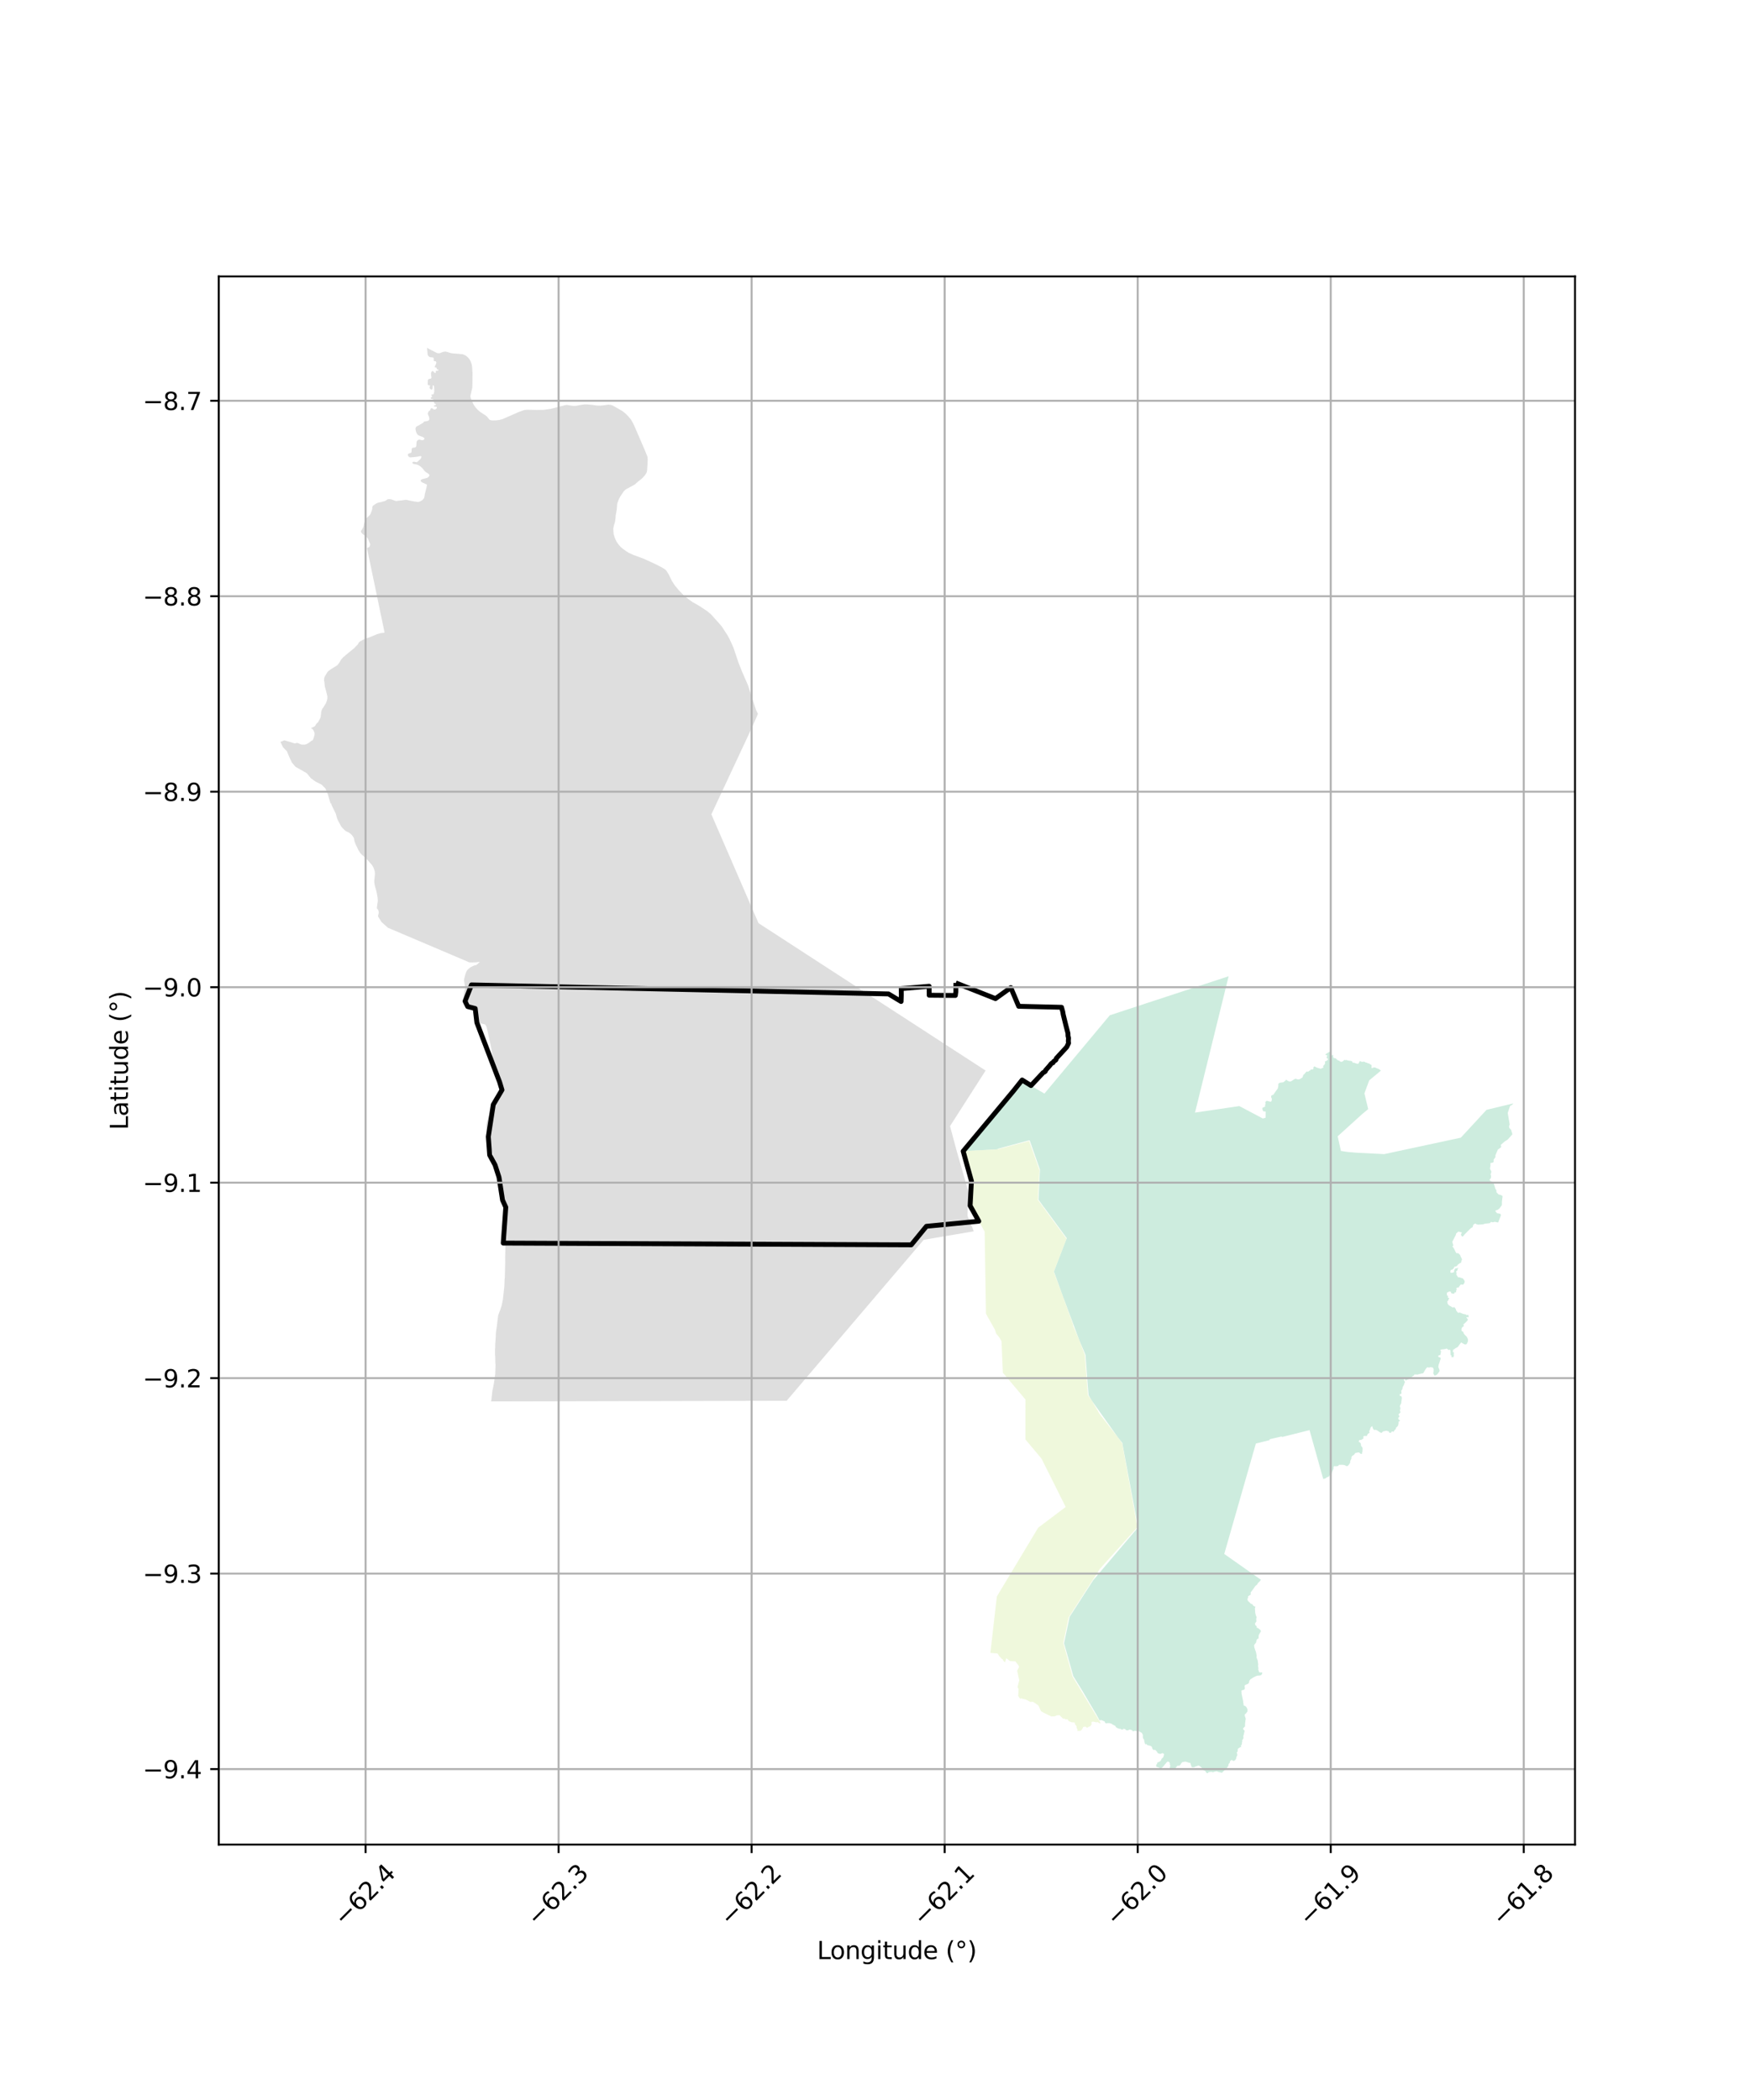 <?xml version="1.0" encoding="utf-8" standalone="no"?>
<!DOCTYPE svg PUBLIC "-//W3C//DTD SVG 1.1//EN"
  "http://www.w3.org/Graphics/SVG/1.1/DTD/svg11.dtd">
<svg xmlns:xlink="http://www.w3.org/1999/xlink" width="720pt" height="864pt" viewBox="0 0 720 864" xmlns="http://www.w3.org/2000/svg" version="1.1">
 <defs>
  <style type="text/css">*{stroke-linejoin: round; stroke-linecap: butt}</style>
 </defs>
 <g id="figure_1">
  <g id="patch_1">
   <path d="M 0 864 
L 720 864 
L 720 0 
L 0 0 
z
" style="fill: #ffffff"/>
  </g>
  <g id="axes_1">
   <g id="patch_2">
    <path d="M 90 758.91 
L 648 758.91 
L 648 113.73 
L 90 113.73 
z
" style="fill: #ffffff"/>
   </g>
   <g id="PatchCollection_1">
    <path d="M 498.811 428.775 
L 491.659 457.759 
L 509.804 455.087 
L 510.015 455.129 
L 519.565 460.185 
L 520.712 459.854 
L 520.731 459.113 
L 520.746 457.3 
L 520.589 457.301 
L 519.761 457.225 
L 519.395 456.473 
L 519.415 455.782 
L 520.357 455.357 
L 520.543 455.202 
L 520.465 454.759 
L 520.682 454.102 
L 520.571 453.427 
L 521.126 452.906 
L 521.598 452.997 
L 522.154 453.139 
L 522.818 453.309 
L 523.177 452.979 
L 523.256 452.33 
L 523.284 452.106 
L 522.962 451.328 
L 523.051 450.75 
L 523.92 450.372 
L 524.458 449.587 
L 524.964 448.849 
L 525.5 448.122 
L 525.729 447.813 
L 525.926 446.82 
L 525.948 446.382 
L 525.975 445.841 
L 526.553 445.468 
L 527.665 445.332 
L 527.946 445.299 
L 528.837 444.626 
L 529.18 444.168 
L 529.614 444.575 
L 530.574 444.998 
L 530.727 444.962 
L 531.299 444.827 
L 532.037 444.327 
L 532.323 444.167 
L 532.969 443.804 
L 533.335 443.92 
L 534.051 444.112 
L 534.707 444.005 
L 535.312 443.658 
L 535.695 443.409 
L 535.886 443.286 
L 536.16 442.46 
L 536.385 442.061 
L 536.704 441.886 
L 537.178 441.226 
L 537.7 440.809 
L 538.243 440.98 
L 538.625 440.523 
L 538.913 440.546 
L 539.339 439.987 
L 540.019 440.004 
L 540.468 439.715 
L 540.317 439.352 
L 540.452 439.019 
L 540.753 438.739 
L 541.177 438.937 
L 541.84 439.276 
L 543.449 439.736 
L 543.685 439.562 
L 543.916 439.455 
L 544.222 439.352 
L 544.507 439.22 
L 544.386 438.704 
L 544.477 438.444 
L 544.894 438.084 
L 545.184 437.465 
L 545.106 436.741 
L 545.642 436.516 
L 546.34 436.07 
L 546.269 435.475 
L 545.778 435.288 
L 546.091 434.144 
L 545.395 434.068 
L 545.343 433.845 
L 545.669 433.501 
L 546.016 433.43 
L 546.196 433.132 
L 546.507 433.059 
L 546.848 432.802 
L 547.029 432.697 
L 547.417 433.22 
L 547.644 433.565 
L 547.83 433.88 
L 547.914 434.349 
L 548.474 433.95 
L 548.532 435.079 
L 548.876 435.316 
L 549.522 435.421 
L 549.852 435.733 
L 550.289 436.166 
L 550.972 436.4 
L 551.547 436.842 
L 552.096 436.837 
L 552.617 436.562 
L 553.06 436.074 
L 553.616 436.201 
L 553.924 436.091 
L 554.33 436.251 
L 554.935 436.382 
L 555.247 436.429 
L 555.921 436.511 
L 556.336 436.746 
L 556.553 437.238 
L 557.094 437.23 
L 557.899 437.515 
L 558.33 437.649 
L 558.685 437.652 
L 559.061 437.547 
L 559.015 437.193 
L 559.236 437.147 
L 559.298 436.738 
L 559.565 436.611 
L 560.118 436.753 
L 560.159 436.921 
L 560.642 436.883 
L 560.907 436.778 
L 561.485 436.87 
L 561.895 437.153 
L 562.262 437.203 
L 562.979 437.531 
L 563.413 437.593 
L 563.553 437.76 
L 564.309 438.226 
L 564.302 438.959 
L 564.261 439.354 
L 564.499 439.453 
L 564.915 439.294 
L 565.287 439.124 
L 565.917 439.234 
L 566.362 439.499 
L 566.804 439.634 
L 567.379 439.876 
L 567.864 440.258 
L 568.129 440.517 
L 563.343 444.489 
L 563.081 445.197 
L 561.725 448.867 
L 561.363 449.849 
L 562.914 456.328 
L 560.515 458.298 
L 550.361 467.5 
L 551.691 473.528 
L 554.399 473.947 
L 558.084 474.259 
L 569.493 474.841 
L 601.03 468.07 
L 611.597 456.62 
L 622.636 453.97 
L 622.101 454.569 
L 621.293 455.025 
L 620.324 457.906 
L 621.136 462.663 
L 620.857 463.295 
L 620.957 464.053 
L 621.716 464.87 
L 622.235 466.691 
L 620.315 468.859 
L 619.065 469.635 
L 617.495 471.011 
L 617.618 471.989 
L 616.253 472.978 
L 615.211 475.457 
L 615.304 476.011 
L 614.52 477.112 
L 614.524 478.048 
L 614.206 478.322 
L 613.197 478.53 
L 613.223 479.564 
L 613.008 480.791 
L 613.603 482.111 
L 613.258 483.235 
L 613.482 483.77 
L 613.398 484.647 
L 612.814 485.433 
L 613.398 486.033 
L 614.009 486.119 
L 614.078 486.687 
L 614.578 486.977 
L 615.284 489.21 
L 615.632 489.612 
L 615.696 490.526 
L 616.587 491.454 
L 617.287 491.588 
L 618.209 492.086 
L 617.936 494.354 
L 617.93 495.797 
L 616.853 497.275 
L 616.089 497.821 
L 615.523 497.908 
L 615.202 498.257 
L 615.92 499.154 
L 617.276 499.371 
L 617.544 499.96 
L 616.377 502.977 
L 614.9 502.68 
L 614.319 502.886 
L 613.394 502.752 
L 612.955 503.253 
L 610.966 503.45 
L 610.171 503.739 
L 608.153 503.861 
L 607.504 503.717 
L 606.988 503.361 
L 606.184 503.854 
L 605.877 504.872 
L 605.095 505.356 
L 602.615 507.83 
L 601.866 508.761 
L 601.364 508.612 
L 601.079 507.977 
L 601.154 507.637 
L 601.513 507.106 
L 600.083 506.697 
L 599.512 507.115 
L 599.075 507.529 
L 598.993 508.019 
L 597.498 510.938 
L 597.96 512.486 
L 597.501 512.791 
L 598.005 513.345 
L 598.107 513.557 
L 598.227 513.742 
L 598.516 514.294 
L 598.743 514.81 
L 598.917 515.162 
L 599.281 515.663 
L 599.586 515.565 
L 600.138 515.691 
L 600.514 516.152 
L 600.759 516.344 
L 600.967 517.023 
L 601.288 517.619 
L 601.525 518.209 
L 601.297 518.624 
L 601.116 519.563 
L 600.622 519.719 
L 600.108 520.097 
L 599.841 520.235 
L 599.607 520.676 
L 598.907 521.128 
L 598.627 521.033 
L 598.228 521.447 
L 597.995 521.948 
L 597.413 522.392 
L 596.995 522.394 
L 596.688 523.055 
L 596.814 523.633 
L 597.577 523.652 
L 598.29 523.338 
L 598.227 522.771 
L 598.49 522.299 
L 598.803 521.819 
L 599.438 521.848 
L 599.887 521.524 
L 599.863 521.891 
L 599.691 522.201 
L 599.579 522.726 
L 599.204 522.964 
L 599.037 523.35 
L 599.346 523.712 
L 599.151 524.042 
L 599.286 524.637 
L 599.792 525.285 
L 599.926 525.599 
L 600.344 525.457 
L 600.76 525.639 
L 601.232 525.783 
L 601.825 525.956 
L 602.276 526.496 
L 602.606 527.103 
L 602.543 527.779 
L 602.327 528.036 
L 602.082 528.513 
L 601.709 528.543 
L 600.995 528.481 
L 600.638 528.964 
L 600.447 529.107 
L 600.178 529.745 
L 599.697 529.714 
L 599.146 529.966 
L 599.253 530.246 
L 599.287 530.763 
L 599.106 530.842 
L 599.1 531.522 
L 598.953 531.72 
L 598.5 531.73 
L 598.274 532.233 
L 597.848 532.286 
L 597.057 532.031 
L 596.931 531.493 
L 596.411 531.314 
L 595.882 531.554 
L 595.321 531.841 
L 595.277 532.347 
L 595.346 532.957 
L 595.439 533.002 
L 595.745 533.148 
L 595.676 533.829 
L 596.237 534.153 
L 596.195 534.455 
L 595.893 534.608 
L 595.863 535.122 
L 595.413 535.355 
L 595.515 535.766 
L 595.522 536.2 
L 595.884 536.794 
L 596.205 537.109 
L 596.704 537.351 
L 597.236 537.688 
L 597.568 537.926 
L 598.509 537.821 
L 598.578 538.089 
L 598.994 538.638 
L 599.079 539.182 
L 599.249 539.292 
L 599.551 539.775 
L 599.996 540.174 
L 600.521 539.976 
L 601.111 540.227 
L 601.655 540.456 
L 602.452 540.7 
L 603.046 540.756 
L 603.363 541.083 
L 604.043 540.926 
L 604.252 541.571 
L 604.185 541.981 
L 603.569 541.87 
L 603.304 542.087 
L 603.899 542.783 
L 603.849 543.227 
L 603.582 543.502 
L 602.968 544.134 
L 602.724 544.349 
L 602.041 544.95 
L 602.325 545.539 
L 601.994 545.78 
L 601.479 546.219 
L 601.303 546.663 
L 601.291 547.309 
L 601.392 547.62 
L 602.053 547.993 
L 602.2 548.606 
L 602.692 549.226 
L 603.011 549.527 
L 603.397 549.916 
L 603.621 550.242 
L 603.705 550.46 
L 603.924 550.912 
L 603.971 551.324 
L 603.931 551.915 
L 603.786 552.268 
L 603.464 552.921 
L 603.146 553.124 
L 602.609 553.131 
L 602.086 552.85 
L 601.739 552.648 
L 601.161 552.311 
L 600.893 552.663 
L 600.39 553.32 
L 599.738 554.224 
L 599.283 554.461 
L 598.688 554.772 
L 598.339 555.113 
L 597.868 555.254 
L 597.76 555.853 
L 597.752 556.255 
L 598.278 556.581 
L 598.054 557 
L 598.17 557.584 
L 597.981 558.416 
L 597.178 558.35 
L 597.204 557.715 
L 596.818 557.471 
L 596.797 556.964 
L 596.78 555.948 
L 596.618 555.288 
L 595.974 555.418 
L 595.245 554.827 
L 594.457 555.053 
L 593.877 555.134 
L 593.25 555.164 
L 592.722 555.355 
L 592.503 555.57 
L 592.898 555.894 
L 592.825 556.283 
L 592.667 557.247 
L 592.45 557.566 
L 592.047 557.567 
L 591.704 557.929 
L 591.792 558.273 
L 592.731 558.626 
L 592.722 559.1 
L 592.582 559.474 
L 592.325 560.235 
L 592.211 560.695 
L 592.017 561.153 
L 591.911 561.492 
L 591.862 561.815 
L 591.753 562.456 
L 591.972 562.924 
L 592.306 563.837 
L 592.173 564.323 
L 591.949 564.624 
L 591.477 565.26 
L 590.979 565.722 
L 590.22 566.002 
L 589.658 564.991 
L 589.82 564.314 
L 589.812 563.888 
L 589.893 563.477 
L 589.523 562.64 
L 588.5 562.497 
L 587.858 562.68 
L 587.407 562.534 
L 587.131 562.595 
L 586.77 562.999 
L 586.39 563.546 
L 585.924 564.36 
L 585.584 564.911 
L 585.298 565.065 
L 584.921 565.083 
L 584.291 565.262 
L 583.903 565.305 
L 583.338 565.535 
L 582.872 565.526 
L 582.697 565.477 
L 582.473 565.483 
L 582.276 565.599 
L 582.09 565.402 
L 581.903 565.522 
L 581.841 565.792 
L 581.64 565.955 
L 581.085 566.294 
L 580.601 566.844 
L 580.183 566.891 
L 579.783 567.339 
L 579.452 567.504 
L 578.828 567.678 
L 578.564 567.895 
L 578.444 568.103 
L 578.085 567.551 
L 577.791 567.248 
L 577.567 567.646 
L 577.682 567.961 
L 578.056 568.634 
L 577.878 568.995 
L 577.682 569.542 
L 577.585 569.86 
L 577.113 570.66 
L 577.058 570.989 
L 577.002 571.436 
L 576.522 572.222 
L 576.62 573.016 
L 576.529 573.509 
L 575.899 573.582 
L 575.938 574.326 
L 576.54 574.428 
L 576.679 574.728 
L 576.756 575.216 
L 576.708 575.612 
L 576.617 576.35 
L 576.489 577.4 
L 576.303 577.704 
L 576.01 578.265 
L 575.953 578.716 
L 576.133 579.133 
L 576.178 579.66 
L 575.94 580.241 
L 576.215 581.084 
L 575.878 581.447 
L 575.38 581.866 
L 575.467 582.214 
L 575.649 582.398 
L 575.764 582.873 
L 575.319 583.238 
L 575.307 583.777 
L 575.491 584.125 
L 575.854 584.229 
L 575.971 584.442 
L 575.708 584.812 
L 575.333 584.937 
L 575.421 585.321 
L 575.341 585.779 
L 575.222 586.46 
L 574.935 586.887 
L 574.371 587.426 
L 574.269 587.908 
L 573.721 588.472 
L 573.36 589.074 
L 572.68 588.909 
L 572.197 589.525 
L 571.478 589.382 
L 571.46 588.956 
L 570.838 588.774 
L 570.372 588.638 
L 569.632 588.796 
L 569.043 588.921 
L 568.396 589.544 
L 567.788 589.318 
L 567.132 588.87 
L 566.72 588.587 
L 566.061 588.248 
L 565.347 588.347 
L 565.102 588.067 
L 564.896 587.793 
L 564.537 586.72 
L 563.924 587.29 
L 563.724 587.891 
L 563.57 588.354 
L 563.299 588.885 
L 563.485 589.48 
L 562.854 589.862 
L 562.614 590.2 
L 562.384 590.78 
L 561.685 590.82 
L 561.1 590.833 
L 560.841 591.266 
L 560.982 591.467 
L 560.985 591.707 
L 560.673 592.049 
L 559.979 592.443 
L 559.621 592.419 
L 559.225 592.511 
L 559.013 593.203 
L 559.396 593.381 
L 559.749 593.741 
L 559.91 594.098 
L 559.981 594.807 
L 560.219 595.21 
L 560.516 595.414 
L 560.617 596.104 
L 560.569 596.798 
L 560.539 597.345 
L 560.363 597.772 
L 560.383 598.184 
L 559.823 598.151 
L 559.202 597.594 
L 558.584 597.586 
L 558.235 597.716 
L 557.757 597.746 
L 557.511 597.95 
L 557.136 598.492 
L 556.254 599.083 
L 555.969 599.697 
L 556.052 600.066 
L 555.86 600.412 
L 555.521 601.131 
L 555.536 601.485 
L 555.416 601.995 
L 554.973 602.6 
L 554.485 603.132 
L 554.049 603.232 
L 553.396 602.881 
L 552.987 602.731 
L 552.445 602.688 
L 552.112 602.658 
L 551.529 602.676 
L 550.924 602.675 
L 550.535 603.139 
L 549.847 603.246 
L 549.261 603.254 
L 548.962 603.173 
L 548.566 603.645 
L 548.73 603.962 
L 548.547 604.555 
L 548.242 605.144 
L 548.051 605.624 
L 547.841 606.241 
L 547.279 606.715 
L 547.04 607.057 
L 546.757 607.483 
L 545.904 607.82 
L 545.131 608.363 
L 544.662 608.413 
L 544.416 608.508 
L 540.485 594.47 
L 538.778 588.398 
L 527.418 591.241 
L 527.404 590.988 
L 522.347 592.147 
L 522.364 592.504 
L 516.699 593.916 
L 503.696 639.346 
L 518.833 650.001 
L 518.459 650.307 
L 518.253 650.702 
L 518.036 650.85 
L 517.483 651.422 
L 517.207 651.95 
L 516.474 652.534 
L 516.34 652.733 
L 515.831 653.488 
L 515.2 654.329 
L 514.556 655.17 
L 514.582 655.886 
L 514.541 656.143 
L 514.05 656.384 
L 513.498 656.77 
L 513.445 657.097 
L 513.5 657.489 
L 513.21 657.749 
L 513.252 658.156 
L 513.454 658.674 
L 514.058 659.204 
L 514.24 659.434 
L 514.583 659.805 
L 515.281 660.052 
L 515.593 660.588 
L 516.081 660.885 
L 516.517 661.04 
L 516.304 661.746 
L 516.378 662.687 
L 516.433 663.589 
L 516.535 663.986 
L 516.738 664.782 
L 516.917 664.992 
L 516.965 665.421 
L 516.843 666.123 
L 516.924 667.022 
L 516.778 667.323 
L 516.463 667.743 
L 516.283 667.866 
L 516.451 668.197 
L 516.415 668.595 
L 516.666 668.771 
L 517.046 669.113 
L 517.042 669.7 
L 517.481 669.782 
L 518.017 670.189 
L 518.499 670.554 
L 518.792 671.162 
L 518.241 672.074 
L 517.928 672.665 
L 517.813 673.23 
L 517.844 674.051 
L 517.557 674.164 
L 517.024 674.635 
L 516.892 675.25 
L 516.73 675.936 
L 516.385 676.23 
L 515.955 676.941 
L 516.04 677.482 
L 516.049 677.772 
L 516.339 678.543 
L 516.378 678.826 
L 516.639 679.36 
L 516.814 680.113 
L 516.893 680.495 
L 517.058 681.286 
L 516.957 681.83 
L 517.168 682.465 
L 517.461 683.17 
L 517.563 684.134 
L 517.679 684.661 
L 517.606 685.419 
L 517.741 686.316 
L 517.683 687.05 
L 517.866 687.366 
L 518.019 687.932 
L 518.313 688.103 
L 518.531 688.132 
L 519.027 688.043 
L 519.343 688.187 
L 519.295 688.581 
L 518.883 689.221 
L 518.146 689.37 
L 517.337 689.407 
L 516.698 689.629 
L 516.425 689.757 
L 516.032 689.973 
L 515.335 690.324 
L 514.811 690.747 
L 514.553 690.814 
L 514.073 691.442 
L 513.993 691.559 
L 513.856 692.404 
L 513.453 692.782 
L 512.773 693.063 
L 512.299 693.21 
L 512.048 693.715 
L 512.172 694.494 
L 512.107 694.917 
L 511.808 695.199 
L 511.004 695.42 
L 510.7 695.705 
L 510.815 696.054 
L 510.795 696.728 
L 511.481 700.035 
L 511.54 700.686 
L 511.663 701.157 
L 511.616 701.589 
L 511.929 701.736 
L 512.526 702.041 
L 512.84 702.421 
L 513.266 703.32 
L 513.231 703.954 
L 513.211 704.218 
L 512.934 704.508 
L 512.775 704.799 
L 512.607 705.002 
L 512.155 705.308 
L 512.144 705.992 
L 512.29 706.413 
L 512.542 707.136 
L 512.446 707.613 
L 512.365 708.341 
L 512.249 709.023 
L 512.246 709.993 
L 512.189 710.371 
L 511.754 710.742 
L 511.434 711.19 
L 511.513 711.561 
L 512.014 711.945 
L 512.003 712.536 
L 511.86 712.921 
L 511.789 713.544 
L 511.594 713.891 
L 511.534 714.62 
L 511.636 715.067 
L 511.41 715.441 
L 511.308 715.657 
L 511.039 716.029 
L 511.115 716.646 
L 510.955 716.842 
L 510.985 717.185 
L 510.922 717.647 
L 510.582 718.259 
L 510.471 718.548 
L 510.783 718.794 
L 510.17 718.885 
L 509.483 719.355 
L 509.236 719.62 
L 509.251 719.933 
L 509.18 720.693 
L 508.86 720.95 
L 508.859 721.117 
L 508.941 721.461 
L 509.041 721.593 
L 509.045 721.922 
L 509.038 722.229 
L 508.757 722.732 
L 508.564 723.548 
L 508.401 723.868 
L 508.1 724.258 
L 507.547 724.51 
L 507.233 724.422 
L 506.765 724.035 
L 506.299 724.445 
L 506.078 724.517 
L 505.915 725.323 
L 505.498 725.765 
L 505.339 726.596 
L 504.918 727.086 
L 504.625 727.866 
L 503.708 728.405 
L 503.172 728.945 
L 502.77 729.363 
L 502.361 729.286 
L 501.315 729.055 
L 500.995 728.953 
L 500.718 728.769 
L 500.221 728.844 
L 499.764 728.9 
L 499.203 729.127 
L 498.878 729.133 
L 498.559 728.996 
L 498.115 729.002 
L 497.212 729.136 
L 496.984 729.456 
L 496.73 729.584 
L 496.349 729.316 
L 495.974 728.922 
L 495.945 728.623 
L 495.235 728.379 
L 494.93 728.021 
L 494.576 727.463 
L 493.899 726.844 
L 493.259 726.396 
L 493.075 726.435 
L 492.708 726.485 
L 492.208 726.715 
L 492.013 726.767 
L 491.755 726.774 
L 491.584 726.981 
L 491.274 727.097 
L 490.347 727.141 
L 490.159 726.544 
L 490.039 726.328 
L 489.791 725.444 
L 489.351 725.179 
L 489.059 725.342 
L 488.853 725.09 
L 488.146 724.928 
L 487.683 724.768 
L 486.946 724.919 
L 486.455 724.983 
L 486.039 725.412 
L 485.619 726.11 
L 485.203 726.448 
L 484.394 726.473 
L 483.733 727.365 
L 483.218 727.702 
L 482.828 727.71 
L 482.3 727.556 
L 482.037 727.641 
L 481.469 727.571 
L 481.229 727.185 
L 481.538 726.495 
L 481.291 725.944 
L 481.357 725.624 
L 481.136 725.054 
L 480.474 724.717 
L 479.953 725.109 
L 479.538 725.661 
L 479.203 726.023 
L 478.996 726.273 
L 478.377 727.034 
L 477.742 727.562 
L 477.274 727.621 
L 476.702 727.131 
L 476.441 727.171 
L 476.189 726.982 
L 475.918 726.938 
L 475.637 726.646 
L 475.771 726.006 
L 476.101 725.59 
L 476.133 725.264 
L 476.345 725.079 
L 476.875 724.911 
L 477.542 724.454 
L 478.002 723.507 
L 478.584 723.005 
L 478.687 722.631 
L 478.867 722.031 
L 478.956 721.764 
L 478.742 721.553 
L 478.465 721.302 
L 478.138 721.332 
L 477.398 721.617 
L 477.083 721.548 
L 476.411 721.332 
L 476.086 720.967 
L 476.229 720.945 
L 475.817 720.492 
L 475.547 720.175 
L 475.049 719.866 
L 474.704 720.067 
L 474.168 719.567 
L 473.926 718.761 
L 473.575 718.42 
L 472.731 718.121 
L 472.289 718.112 
L 471.846 717.779 
L 471.619 717.504 
L 471.295 717.679 
L 471.227 717.642 
L 471.053 717.24 
L 470.97 717.183 
L 470.921 716.797 
L 470.766 716.332 
L 470.773 715.854 
L 470.332 715.268 
L 470.208 714.888 
L 470.21 714.436 
L 470.211 713.952 
L 470.086 713.518 
L 469.741 712.922 
L 469.361 712.755 
L 468.924 712.46 
L 468.433 712.178 
L 468.005 711.985 
L 467.784 712.172 
L 467.2 712.192 
L 466.901 712.056 
L 466.688 712.143 
L 466.187 712.352 
L 465.716 711.851 
L 465.003 711.621 
L 464.649 711.635 
L 464.064 711.902 
L 463.526 711.941 
L 463.186 711.715 
L 462.819 711.368 
L 462.213 711.242 
L 462.072 711.591 
L 461.324 711.57 
L 460.995 711.253 
L 460.433 711.268 
L 459.759 710.996 
L 459.076 710.554 
L 458.903 710.11 
L 458.483 709.893 
L 457.767 709.513 
L 457.156 709.118 
L 456.708 709.024 
L 456.398 708.924 
L 455.74 708.955 
L 455.289 708.977 
L 454.965 709.05 
L 454.578 708.611 
L 454.48 708.231 
L 453.859 708.018 
L 453.525 707.809 
L 453.181 707.789 
L 452.795 707.628 
L 452.474 707.923 
L 451.107 705.452 
L 445.306 695.643 
L 441.563 689.584 
L 439.924 683.664 
L 437.78 676.089 
L 440.061 665.233 
L 449.487 650.607 
L 449.802 650.118 
L 467.965 628.723 
L 468.2 628.295 
L 461.81 594.091 
L 461.832 593.796 
L 460.368 591.923 
L 460.013 591.47 
L 449.17 576.222 
L 447.871 574.01 
L 447.549 570.316 
L 446.704 558.797 
L 446.64 557.566 
L 446.218 556.492 
L 444.056 551.395 
L 437.008 532.532 
L 433.781 523.57 
L 433.588 523.38 
L 433.558 523.298 
L 437.724 512.451 
L 438.753 509.773 
L 438.915 509.449 
L 429.642 496.826 
L 429.487 496.673 
L 427.264 493.573 
L 427.863 481.2 
L 423.674 469.26 
L 423.495 469.138 
L 410.803 472.562 
L 410.26 472.861 
L 410.259 472.861 
L 396.242 473.613 
L 420.574 444.531 
L 424.185 446.67 
L 424.497 446.855 
L 429.697 449.934 
L 444.536 432.164 
L 444.537 432.164 
L 456.605 417.71 
L 505.494 401.654 
L 502.055 415.609 
L 498.811 428.775 
" clip-path="url(#p65a676d855)" style="fill: #b3e2cd; fill-opacity: 0.65"/>
    <path d="M 437.482 675.934 
L 441.268 689.745 
L 452.842 708.899 
L 452.477 709.056 
L 451.585 708.498 
L 451.005 708.617 
L 449.784 708.333 
L 449.087 708.452 
L 449.098 709.524 
L 448.466 710.339 
L 448.046 710.339 
L 447.488 710.769 
L 447.119 710.793 
L 446.53 710.382 
L 445.711 710.482 
L 445.234 711.47 
L 444.585 712.093 
L 443.274 712.181 
L 443.334 711.595 
L 442.98 710.925 
L 442.918 710.262 
L 442.237 709.314 
L 442.211 708.703 
L 440.872 708.586 
L 439.736 708.141 
L 439.173 707.363 
L 438.365 707.391 
L 438.132 707.083 
L 437.601 707.183 
L 437.14 706.899 
L 435.907 705.666 
L 434.852 705.737 
L 433.815 706.182 
L 432.855 706.175 
L 432.598 706.221 
L 429.324 704.648 
L 428.3 704.006 
L 427.251 701.712 
L 426.814 701.405 
L 425.272 700.316 
L 424.736 700.143 
L 423.934 700.239 
L 422.337 699.361 
L 420.238 698.775 
L 419.64 698.866 
L 418.921 697.748 
L 419.074 694.947 
L 418.635 694.129 
L 419.352 691.344 
L 419.32 691.203 
L 418.905 689.316 
L 418.486 687.366 
L 419.32 685.798 
L 418.994 685.128 
L 417.75 683.545 
L 417.666 683.541 
L 417.654 683.526 
L 416.329 683.473 
L 415.564 683.434 
L 414.019 682.233 
L 413.48 683.968 
L 412.71 683.118 
L 412.527 682.671 
L 412.116 682.462 
L 411.059 681.293 
L 410.461 680.312 
L 407.471 680.032 
L 410.129 656.854 
L 427.14 628.533 
L 438.454 620.014 
L 428.535 600.162 
L 421.875 592.218 
L 421.898 575.808 
L 412.599 564.764 
L 412.05 551.858 
L 411.155 550.274 
L 409.829 548.638 
L 409.328 547.041 
L 405.653 540.536 
L 405.118 506.73 
L 399.089 496.007 
L 399.636 485.845 
L 396.241 473.614 
L 410.259 472.862 
L 410.26 472.861 
L 410.612 472.79 
L 423.423 469.441 
L 424.031 471.15 
L 427.691 481.451 
L 427.017 493.667 
L 438.792 509.671 
L 437.724 512.451 
L 434.888 519.834 
L 434.473 520.839 
L 433.523 523.315 
L 433.588 523.38 
L 437.008 532.532 
L 441.503 545.015 
L 441.473 545.306 
L 444.056 551.395 
L 446.357 557.554 
L 447.577 573.982 
L 449.17 576.222 
L 452.473 581.85 
L 460.013 591.47 
L 461.706 593.851 
L 467.961 628.329 
L 452.563 645.421 
L 439.713 665.388 
L 437.482 675.934 
" clip-path="url(#p65a676d855)" style="fill: #e6f5c9; fill-opacity: 0.65"/>
    <path d="M 149.689 220.053 
L 149.55 219.97 
L 149.107 219.615 
L 148.753 219.259 
L 148.576 218.992 
L 148.475 218.469 
L 148.707 218.19 
L 149.17 217.433 
L 149.368 217.054 
L 149.566 216.653 
L 149.764 215.606 
L 149.983 214.826 
L 150.291 213.891 
L 150.534 213.423 
L 150.843 213.111 
L 151.593 212.419 
L 151.968 212.085 
L 152.255 211.773 
L 152.563 211.149 
L 152.893 210.213 
L 153.091 209.679 
L 153.157 209.166 
L 153.2 208.587 
L 153.266 208.409 
L 153.486 208.03 
L 154.59 207.294 
L 155.297 206.914 
L 156.048 206.713 
L 156.534 206.623 
L 156.976 206.533 
L 157.329 206.399 
L 157.616 206.332 
L 157.948 206.264 
L 158.301 206.152 
L 158.566 206.041 
L 158.875 205.84 
L 159.184 205.639 
L 159.339 205.483 
L 159.935 205.348 
L 160.819 205.414 
L 161.438 205.613 
L 162.345 205.968 
L 162.876 206.145 
L 163.406 206.099 
L 164.466 205.942 
L 165.085 205.919 
L 165.925 205.784 
L 166.367 205.716 
L 166.831 205.649 
L 167.405 205.692 
L 168.511 205.957 
L 169.505 206.134 
L 170.368 206.311 
L 171.853 206.49 
L 172.003 206.508 
L 172.644 206.374 
L 173.063 206.172 
L 173.704 205.793 
L 174.189 205.325 
L 174.52 204.767 
L 174.695 203.899 
L 174.782 203.32 
L 175.112 202.072 
L 175.551 200.268 
L 175.661 199.403 
L 175.273 199.198 
L 175.101 199.116 
L 174.415 198.788 
L 173.822 198.542 
L 173.332 198.193 
L 173.107 197.926 
L 173.107 197.618 
L 173.331 197.309 
L 173.942 197.061 
L 174.718 196.896 
L 175.616 196.668 
L 176.003 196.462 
L 176.35 196.152 
L 176.655 195.72 
L 176.665 195.545 
L 176.675 195.371 
L 176.511 195.165 
L 175.959 194.693 
L 175.162 194.221 
L 174.713 193.811 
L 173.772 192.62 
L 172.934 191.86 
L 172.3 191.471 
L 171.647 191.184 
L 170.912 191.021 
L 170.156 190.878 
L 169.829 190.673 
L 169.666 190.467 
L 169.645 190.303 
L 169.726 190.159 
L 169.93 190.035 
L 170.093 189.994 
L 170.42 189.973 
L 170.91 190.054 
L 171.114 190.115 
L 171.298 190.156 
L 171.482 190.156 
L 171.828 189.909 
L 172.603 189.229 
L 173.071 188.755 
L 173.295 188.24 
L 173.376 187.911 
L 173.335 187.809 
L 173.233 187.706 
L 172.947 187.645 
L 172.376 187.728 
L 171.947 187.873 
L 169.682 188.123 
L 168.845 188.207 
L 168.539 188.125 
L 168.274 187.961 
L 167.926 187.591 
L 167.803 187.16 
L 167.823 187.026 
L 167.843 186.892 
L 168.027 186.686 
L 168.21 186.583 
L 168.659 186.439 
L 168.985 186.397 
L 169.169 186.232 
L 169.331 185.779 
L 169.33 185.224 
L 169.391 184.71 
L 169.492 184.463 
L 169.696 184.298 
L 169.921 184.195 
L 170.268 184.174 
L 170.574 184.153 
L 170.92 184.008 
L 171.145 183.823 
L 171.267 183.555 
L 171.346 182.28 
L 171.427 181.684 
L 171.569 181.416 
L 171.753 181.21 
L 171.997 181.045 
L 172.283 180.901 
L 172.589 180.859 
L 173.161 181.023 
L 173.487 181.104 
L 174.018 181.103 
L 174.283 180.98 
L 174.528 180.732 
L 174.609 180.527 
L 174.609 180.321 
L 174.343 180.034 
L 173.771 179.726 
L 172.791 179.378 
L 171.851 178.927 
L 171.462 178.332 
L 171.114 177.489 
L 170.928 176.42 
L 171.05 175.926 
L 171.335 175.494 
L 171.743 175.267 
L 172.375 174.978 
L 172.905 174.628 
L 173.619 174.236 
L 174.129 173.906 
L 174.455 173.514 
L 174.638 173.391 
L 175.72 173.245 
L 176.128 173.121 
L 176.352 172.997 
L 176.515 172.812 
L 176.637 172.462 
L 176.616 172.03 
L 176.533 171.599 
L 176.226 170.859 
L 176 170.304 
L 176.041 170.036 
L 176.163 169.646 
L 176.285 169.316 
L 176.549 169.09 
L 176.794 168.966 
L 176.957 168.801 
L 177.038 168.492 
L 177.16 168.225 
L 177.262 168.081 
L 177.527 167.936 
L 177.691 167.957 
L 178.017 168.1 
L 178.344 168.387 
L 178.671 168.531 
L 179.059 168.468 
L 179.283 168.324 
L 179.467 168.18 
L 179.65 168.015 
L 179.731 167.686 
L 179.71 167.46 
L 179.506 167.316 
L 179.016 167.276 
L 178.689 167.256 
L 178.567 167.194 
L 178.485 167.03 
L 178.546 166.865 
L 178.729 166.783 
L 178.974 166.741 
L 179.199 166.679 
L 179.28 166.576 
L 179.321 166.412 
L 179.28 166.247 
L 179.198 166.165 
L 179.116 166.104 
L 178.871 166.063 
L 178.749 166.022 
L 178.646 165.878 
L 178.461 164.891 
L 178.317 164.419 
L 178.072 164.254 
L 177.582 164.152 
L 177.358 164.132 
L 177.255 164.03 
L 177.235 163.803 
L 177.275 163.618 
L 177.397 163.433 
L 177.662 163.309 
L 177.785 163.145 
L 177.825 162.959 
L 177.6 162.775 
L 177.457 162.61 
L 177.437 162.487 
L 177.6 162.343 
L 177.987 162.28 
L 178.253 162.259 
L 178.375 162.156 
L 178.517 161.786 
L 178.659 161.107 
L 178.648 160.521 
L 178.636 159.935 
L 178.594 159.051 
L 178.471 158.701 
L 178.165 158.476 
L 178.022 158.579 
L 178.003 159.237 
L 177.943 159.957 
L 177.78 160.183 
L 177.617 160.266 
L 177.453 160.307 
L 177.167 160.184 
L 176.82 159.794 
L 176.697 159.424 
L 176.839 159.074 
L 176.92 158.807 
L 176.899 158.601 
L 176.838 158.54 
L 176.491 158.52 
L 176.287 158.52 
L 176.124 158.418 
L 176.021 158.253 
L 175.98 157.986 
L 176.019 156.649 
L 176.039 156.402 
L 176.14 156.238 
L 176.344 155.97 
L 176.589 155.908 
L 176.976 155.825 
L 177.364 155.722 
L 177.466 155.577 
L 177.527 155.269 
L 177.382 154.385 
L 177.32 153.542 
L 177.482 153.048 
L 177.788 152.718 
L 177.971 152.636 
L 178.339 152.82 
L 178.625 153.211 
L 178.83 153.395 
L 179.095 153.518 
L 179.279 153.353 
L 179.319 153.086 
L 179.278 152.778 
L 179.298 152.654 
L 179.4 152.592 
L 179.726 152.51 
L 180.216 152.509 
L 180.338 152.385 
L 180.399 152.241 
L 180.338 152.056 
L 180.195 151.995 
L 179.991 151.954 
L 179.827 151.934 
L 179.725 151.79 
L 179.643 151.44 
L 179.602 151.296 
L 179.52 151.235 
L 179.275 151.194 
L 179.05 151.174 
L 178.928 151.092 
L 178.907 150.907 
L 178.988 150.537 
L 179.273 150.022 
L 179.476 149.508 
L 179.537 149.076 
L 179.434 148.829 
L 179.189 148.644 
L 178.658 148.584 
L 178.515 148.502 
L 178.433 148.255 
L 178.452 147.473 
L 178.33 147.186 
L 178.064 147.042 
L 177.064 146.962 
L 176.778 146.9 
L 176.39 146.593 
L 176.042 146.182 
L 175.919 145.75 
L 175.826 144.62 
L 175.733 143.056 
L 176.146 143.382 
L 179.826 145.261 
L 180.544 145.369 
L 181.11 145.259 
L 181.762 144.973 
L 182.523 144.73 
L 183.241 144.641 
L 183.981 144.794 
L 185.222 145.208 
L 186.049 145.382 
L 190.139 145.704 
L 190.771 145.878 
L 191.729 146.359 
L 192.513 147.037 
L 193.189 147.869 
L 193.691 148.767 
L 194.085 150.016 
L 194.238 150.805 
L 194.395 153.545 
L 194.36 158.127 
L 194.297 159.574 
L 193.563 162.754 
L 193.537 163.234 
L 193.629 163.63 
L 194.197 165.032 
L 194.896 166.544 
L 195.703 167.704 
L 196.641 168.689 
L 197.599 169.521 
L 199.647 170.832 
L 200.366 171.401 
L 200.976 172.189 
L 201.391 172.671 
L 201.891 172.889 
L 202.588 172.976 
L 204.133 172.951 
L 205.547 172.773 
L 206.83 172.398 
L 210.873 170.637 
L 212.646 169.853 
L 213.461 169.492 
L 215.722 168.699 
L 216.918 168.587 
L 217.273 168.595 
L 220.813 168.668 
L 223.794 168.619 
L 226.687 168.197 
L 229.13 167.567 
L 229.427 167.49 
L 232.515 166.695 
L 233.233 166.606 
L 235.67 166.974 
L 236.976 166.972 
L 238.259 166.728 
L 240.412 166.373 
L 241.522 166.393 
L 243.328 166.543 
L 245.613 166.846 
L 247.071 166.887 
L 248.202 166.775 
L 250.269 166.486 
L 250.537 166.511 
L 251.183 166.572 
L 251.879 166.746 
L 253.469 167.62 
L 256.083 169.149 
L 257.325 170.111 
L 258.328 171.118 
L 259.593 172.606 
L 260.662 174.511 
L 261.93 177.402 
L 264.232 182.756 
L 265.34 185.331 
L 265.865 186.646 
L 266.324 187.741 
L 266.456 188.464 
L 266.479 189.231 
L 266.466 189.501 
L 266.395 190.985 
L 266.248 193.309 
L 266.119 194.164 
L 265.859 194.779 
L 265.273 195.635 
L 264.079 196.909 
L 262.493 198.161 
L 261.146 199.348 
L 259.211 200.404 
L 257.451 201.35 
L 256.929 201.855 
L 256.539 202.273 
L 256.018 203.063 
L 255.367 204.029 
L 254.651 205.28 
L 254.088 206.772 
L 253.916 207.495 
L 253.767 209.49 
L 253.573 210.609 
L 253.294 212.188 
L 253.252 213.109 
L 253.059 214.534 
L 252.54 216.354 
L 252.325 217.517 
L 252.392 218.766 
L 252.481 219.818 
L 252.919 221.199 
L 253.619 222.776 
L 254.535 224.111 
L 255.451 225.118 
L 256.541 225.992 
L 257.805 226.889 
L 258.785 227.501 
L 260.528 228.286 
L 264.883 229.9 
L 269.697 232.104 
L 272.398 233.502 
L 273.379 234.092 
L 274.033 234.639 
L 274.316 235.011 
L 275.233 236.543 
L 276.457 239.062 
L 277.592 240.791 
L 279.294 242.87 
L 281.387 244.993 
L 282.374 245.799 
L 283.153 246.436 
L 284.919 247.704 
L 287.795 249.342 
L 291.02 251.483 
L 292.546 252.774 
L 296.211 256.865 
L 297.04 257.872 
L 299.114 261.046 
L 299.478 261.684 
L 300.075 262.732 
L 300.884 264.506 
L 301.781 266.499 
L 303.796 272.523 
L 305.218 276.115 
L 305.818 277.501 
L 307.799 282.072 
L 309.355 286.914 
L 311.041 292.04 
L 311.61 293.288 
L 311.85 293.66 
L 311.625 294.181 
L 311.404 294.691 
L 309.615 298.826 
L 292.681 335.045 
L 312.083 379.819 
L 405.506 440.46 
L 390.872 463.315 
L 393.484 473.099 
L 398.855 491.801 
L 398.386 494.617 
L 398.145 496.837 
L 398.078 500.292 
L 400.02 504.913 
L 400.599 506.599 
L 380.049 510.091 
L 323.653 576.318 
L 202.049 576.586 
L 202.208 575.616 
L 202.603 572.072 
L 202.765 571.483 
L 203.188 569.207 
L 203.757 565.235 
L 203.866 561.428 
L 203.795 560.731 
L 203.769 558.805 
L 203.662 557.133 
L 203.658 555.23 
L 203.738 554.579 
L 203.736 553.28 
L 203.947 550.368 
L 204.038 548.241 
L 204.411 545.674 
L 204.417 545.63 
L 204.488 545.102 
L 204.894 541.716 
L 205.032 540.996 
L 205.953 538.539 
L 205.969 538.487 
L 206.451 536.907 
L 206.885 534.794 
L 207.486 529.337 
L 207.596 526.574 
L 207.709 525.285 
L 207.854 519.451 
L 207.833 517.125 
L 207.909 514.71 
L 207.914 511.484 
L 208.147 506.469 
L 208.072 503.102 
L 207.978 502.267 
L 208 501.663 
L 207.906 500.525 
L 207.904 499.713 
L 207.399 494.768 
L 207.107 492.796 
L 206.268 487.713 
L 205.849 485.88 
L 205.42 484.627 
L 203.033 478.549 
L 202.882 477.853 
L 202.834 477.157 
L 202.819 475.16 
L 202.668 474.348 
L 202.436 473.536 
L 201.184 470.125 
L 200.963 469.36 
L 200.405 466.853 
L 200.027 464.037 
L 200.063 462.675 
L 200.212 461.862 
L 200.888 459.702 
L 202.576 455.45 
L 202.839 454.637 
L 203.332 452.686 
L 203.665 451.78 
L 204.079 451.164 
L 204.597 450.641 
L 205.53 450.047 
L 206.313 449.686 
L 206.785 449.302 
L 206.934 449.011 
L 207.026 448.523 
L 207.002 447.874 
L 206.769 446.899 
L 206.63 446.574 
L 206.006 445.577 
L 205.347 444.858 
L 204.262 443.874 
L 203.915 443.421 
L 203.602 442.796 
L 203.486 442.378 
L 203.31 440.985 
L 203.307 439.128 
L 203.178 437.503 
L 202.711 435.066 
L 202.35 432.676 
L 201.861 429.961 
L 201.013 426.224 
L 200.745 424.808 
L 200.222 422.72 
L 199.978 422.024 
L 199.701 421.63 
L 199.435 421.444 
L 197.475 421.019 
L 197.198 420.869 
L 196.851 420.486 
L 196.689 420.149 
L 196.561 419.499 
L 196.476 417.341 
L 196.302 416.528 
L 196.013 415.763 
L 195.481 415.056 
L 195.181 414.801 
L 194.857 414.662 
L 194.534 414.582 
L 192.597 414.608 
L 192.367 414.562 
L 192.239 414.469 
L 192.25 414.145 
L 192.814 413.494 
L 193.032 413.121 
L 193.101 412.796 
L 193.078 412.634 
L 192.939 412.426 
L 191.935 411.789 
L 191.369 411.337 
L 190.977 410.931 
L 190.78 410.607 
L 190.734 410.309 
L 190.706 410.125 
L 190.788 408.947 
L 191.006 408.134 
L 191.108 407.391 
L 191.407 406.694 
L 191.479 406.486 
L 191.21 405.267 
L 191.003 403.948 
L 190.886 403.274 
L 191.117 402.189 
L 191.464 400.87 
L 191.811 399.873 
L 192.276 399.081 
L 192.886 398.523 
L 193.584 397.965 
L 194.602 397.435 
L 195.212 397.2 
L 195.82 397.092 
L 196.356 396.751 
L 196.822 396.35 
L 197.208 395.9 
L 197.456 395.689 
L 197.108 395.763 
L 195.835 395.92 
L 194.358 395.974 
L 193.082 395.941 
L 159.585 381.693 
L 156.988 379.37 
L 155.51 377.015 
L 155.858 375.385 
L 155.605 374.39 
L 155.266 373.95 
L 155.046 373.685 
L 155.096 373.226 
L 155.249 372 
L 155.352 371.348 
L 155.454 370.644 
L 155.349 369.262 
L 155.165 368.14 
L 154.852 366.602 
L 154.409 365.09 
L 154.149 364.047 
L 153.991 363.004 
L 153.99 362.013 
L 154.092 361.361 
L 154.271 359.587 
L 154.191 358.57 
L 153.957 357.814 
L 153.645 356.902 
L 153.125 355.99 
L 152.321 355.079 
L 152.21 354.952 
L 151.023 353.594 
L 150.219 352.761 
L 149 351.772 
L 148.248 350.991 
L 147.495 349.818 
L 147.355 349.523 
L 146.975 348.724 
L 146.351 347.473 
L 145.883 346.222 
L 145.753 345.57 
L 145.57 344.735 
L 145.103 343.98 
L 144.428 343.199 
L 143.676 342.6 
L 143.106 342.34 
L 142.147 341.872 
L 141.654 341.403 
L 140.772 340.518 
L 140.305 339.893 
L 139.811 338.955 
L 139.343 338.095 
L 138.954 337.365 
L 138.668 336.661 
L 138.277 335.202 
L 138.095 334.602 
L 137.887 334.211 
L 136.796 332.022 
L 136.432 331.266 
L 136.223 330.328 
L 136.065 330.626 
L 136.027 330.755 
L 135.916 330.301 
L 134.858 326.731 
L 133.878 324.405 
L 132.319 322.821 
L 129.794 321.56 
L 127.908 320.188 
L 126.235 318.139 
L 123.717 316.695 
L 121.596 315.498 
L 120.091 313.74 
L 118.978 311.356 
L 118.083 309.167 
L 116.399 307.344 
L 115.364 305.243 
L 117.027 304.586 
L 118.815 305.129 
L 121.23 305.845 
L 121.371 305.859 
L 122.008 305.653 
L 122.582 305.713 
L 123.548 306.167 
L 124.152 306.349 
L 125.48 306.346 
L 126.053 306.163 
L 126.958 305.675 
L 127.983 304.914 
L 128.285 304.701 
L 128.586 304.64 
L 128.887 304.062 
L 129.188 303.21 
L 129.398 302.359 
L 129.427 301.629 
L 129.215 300.991 
L 128.912 300.384 
L 128.73 300.171 
L 128.51 299.877 
L 128.07 299.643 
L 127.873 299.524 
L 128.616 299.289 
L 129.324 298.891 
L 129.613 298.705 
L 129.927 298.176 
L 130.163 297.805 
L 130.503 297.435 
L 130.897 297.143 
L 131.092 296.667 
L 131.433 296.166 
L 131.929 295.038 
L 132.096 293.673 
L 132.12 292.935 
L 132.359 292.197 
L 132.681 291.475 
L 133.065 290.999 
L 134.149 289.223 
L 134.439 288.372 
L 134.666 287.587 
L 134.696 286.573 
L 134.533 285.756 
L 133.684 282.552 
L 133.519 281.277 
L 133.453 280.558 
L 133.355 280.263 
L 133.322 279.904 
L 133.386 278.89 
L 133.677 278.203 
L 134.316 277.197 
L 134.73 276.508 
L 135.209 276.008 
L 136.074 275.409 
L 136.789 274.927 
L 138.378 273.977 
L 139.027 273.452 
L 139.416 272.928 
L 139.914 272.14 
L 140.25 271.482 
L 141.165 270.44 
L 143.305 268.638 
L 144.68 267.521 
L 145.121 267.164 
L 145.77 266.639 
L 146.612 265.722 
L 147.099 265.296 
L 147.649 264.347 
L 147.811 264.183 
L 147.973 264.02 
L 149.368 263.2 
L 150.341 262.74 
L 151.932 262.247 
L 155.014 260.967 
L 155.89 260.704 
L 156.28 260.579 
L 156.507 260.506 
L 157.74 260.374 
L 158.223 260.242 
L 150.979 225.465 
L 151.149 225.4 
L 151.702 225.176 
L 151.966 224.953 
L 152.165 224.597 
L 152.274 224.04 
L 152.207 223.484 
L 152.097 223.395 
L 151.719 222.46 
L 151.409 221.681 
L 151.099 221.303 
L 150.7 220.837 
L 150.257 220.392 
L 149.689 220.053 
" clip-path="url(#p65a676d855)" style="fill: #cccccc; fill-opacity: 0.65"/>
   </g>
   <g id="PatchCollection_2">
    <path d="M 393.251 404.403 
L 409.576 410.86 
L 415.875 406.341 
L 419.119 414.019 
L 436.741 414.428 
L 437.248 416.25 
L 437.435 417.382 
L 438.487 421.665 
L 439.382 425.145 
L 439.408 426.201 
L 439.62 427.051 
L 439.542 428.368 
L 439.631 429.194 
L 438.914 430.739 
L 434.577 435.457 
L 434.501 435.907 
L 434.353 436.152 
L 433.559 436.664 
L 433.212 437.262 
L 432.805 437.372 
L 432.28 437.869 
L 432.12 438.146 
L 430.147 440.393 
L 430.077 440.752 
L 429.69 441.073 
L 429.195 441.289 
L 424.18 446.63 
L 420.535 444.348 
L 416.961 448.843 
L 396.276 473.64 
L 399.674 485.9 
L 399.133 496.057 
L 402.703 502.447 
L 381.156 504.535 
L 374.917 512.172 
L 207.051 511.441 
L 208.09 496.687 
L 206.764 493.776 
L 205.298 484.333 
L 203.671 479.294 
L 201.462 475.246 
L 200.909 467.656 
L 202.945 454.482 
L 206.528 448.433 
L 205.543 445.153 
L 196.202 420.756 
L 195.513 414.927 
L 192.422 414.128 
L 191.333 411.919 
L 193.977 405.223 
L 365.558 408.928 
L 370.73 412.049 
L 370.825 409.286 
L 370.785 406.761 
L 382.272 405.769 
L 382.299 409.471 
L 393.06 409.563 
L 393.256 408.069 
L 393.251 404.403 
L 393.251 404.403 
" clip-path="url(#p65a676d855)" style="fill: none; stroke: #000000; stroke-width: 2"/>
   </g>
   <g id="matplotlib.axis_1">
    <g id="xtick_1">
     <g id="line2d_1">
      <path d="M 150.404 758.91 
L 150.404 113.73 
" clip-path="url(#p65a676d855)" style="fill: none; stroke: #b0b0b0; stroke-width: 0.8; stroke-linecap: square"/>
     </g>
     <g id="line2d_2">
      <defs>
       <path id="mc8703b1a8d" d="M 0 0 
L 0 3.5 
" style="stroke: #000000; stroke-width: 0.8"/>
      </defs>
      <g>
       <use xlink:href="#mc8703b1a8d" x="150.404" y="758.91" style="stroke: #000000; stroke-width: 0.8"/>
      </g>
     </g>
     <g id="text_1">
      <!-- −62.4 -->
      <g transform="translate(141.52 792.953) rotate(-45) scale(0.1 -0.1)">
       <defs>
        <path id="DejaVuSans-2212" d="M 678 2272 
L 4684 2272 
L 4684 1741 
L 678 1741 
L 678 2272 
z
" transform="scale(0.016)"/>
        <path id="DejaVuSans-36" d="M 2113 2584 
Q 1688 2584 1439 2293 
Q 1191 2003 1191 1497 
Q 1191 994 1439 701 
Q 1688 409 2113 409 
Q 2538 409 2786 701 
Q 3034 994 3034 1497 
Q 3034 2003 2786 2293 
Q 2538 2584 2113 2584 
z
M 3366 4563 
L 3366 3988 
Q 3128 4100 2886 4159 
Q 2644 4219 2406 4219 
Q 1781 4219 1451 3797 
Q 1122 3375 1075 2522 
Q 1259 2794 1537 2939 
Q 1816 3084 2150 3084 
Q 2853 3084 3261 2657 
Q 3669 2231 3669 1497 
Q 3669 778 3244 343 
Q 2819 -91 2113 -91 
Q 1303 -91 875 529 
Q 447 1150 447 2328 
Q 447 3434 972 4092 
Q 1497 4750 2381 4750 
Q 2619 4750 2861 4703 
Q 3103 4656 3366 4563 
z
" transform="scale(0.016)"/>
        <path id="DejaVuSans-32" d="M 1228 531 
L 3431 531 
L 3431 0 
L 469 0 
L 469 531 
Q 828 903 1448 1529 
Q 2069 2156 2228 2338 
Q 2531 2678 2651 2914 
Q 2772 3150 2772 3378 
Q 2772 3750 2511 3984 
Q 2250 4219 1831 4219 
Q 1534 4219 1204 4116 
Q 875 4013 500 3803 
L 500 4441 
Q 881 4594 1212 4672 
Q 1544 4750 1819 4750 
Q 2544 4750 2975 4387 
Q 3406 4025 3406 3419 
Q 3406 3131 3298 2873 
Q 3191 2616 2906 2266 
Q 2828 2175 2409 1742 
Q 1991 1309 1228 531 
z
" transform="scale(0.016)"/>
        <path id="DejaVuSans-2e" d="M 684 794 
L 1344 794 
L 1344 0 
L 684 0 
L 684 794 
z
" transform="scale(0.016)"/>
        <path id="DejaVuSans-34" d="M 2419 4116 
L 825 1625 
L 2419 1625 
L 2419 4116 
z
M 2253 4666 
L 3047 4666 
L 3047 1625 
L 3713 1625 
L 3713 1100 
L 3047 1100 
L 3047 0 
L 2419 0 
L 2419 1100 
L 313 1100 
L 313 1709 
L 2253 4666 
z
" transform="scale(0.016)"/>
       </defs>
       <use xlink:href="#DejaVuSans-2212"/>
       <use xlink:href="#DejaVuSans-36" transform="translate(83.789 0)"/>
       <use xlink:href="#DejaVuSans-32" transform="translate(147.412 0)"/>
       <use xlink:href="#DejaVuSans-2e" transform="translate(211.035 0)"/>
       <use xlink:href="#DejaVuSans-34" transform="translate(242.822 0)"/>
      </g>
     </g>
    </g>
    <g id="xtick_2">
     <g id="line2d_3">
      <path d="M 229.823 758.91 
L 229.823 113.73 
" clip-path="url(#p65a676d855)" style="fill: none; stroke: #b0b0b0; stroke-width: 0.8; stroke-linecap: square"/>
     </g>
     <g id="line2d_4">
      <g>
       <use xlink:href="#mc8703b1a8d" x="229.823" y="758.91" style="stroke: #000000; stroke-width: 0.8"/>
      </g>
     </g>
     <g id="text_2">
      <!-- −62.3 -->
      <g transform="translate(220.939 792.953) rotate(-45) scale(0.1 -0.1)">
       <defs>
        <path id="DejaVuSans-33" d="M 2597 2516 
Q 3050 2419 3304 2112 
Q 3559 1806 3559 1356 
Q 3559 666 3084 287 
Q 2609 -91 1734 -91 
Q 1441 -91 1130 -33 
Q 819 25 488 141 
L 488 750 
Q 750 597 1062 519 
Q 1375 441 1716 441 
Q 2309 441 2620 675 
Q 2931 909 2931 1356 
Q 2931 1769 2642 2001 
Q 2353 2234 1838 2234 
L 1294 2234 
L 1294 2753 
L 1863 2753 
Q 2328 2753 2575 2939 
Q 2822 3125 2822 3475 
Q 2822 3834 2567 4026 
Q 2313 4219 1838 4219 
Q 1578 4219 1281 4162 
Q 984 4106 628 3988 
L 628 4550 
Q 988 4650 1302 4700 
Q 1616 4750 1894 4750 
Q 2613 4750 3031 4423 
Q 3450 4097 3450 3541 
Q 3450 3153 3228 2886 
Q 3006 2619 2597 2516 
z
" transform="scale(0.016)"/>
       </defs>
       <use xlink:href="#DejaVuSans-2212"/>
       <use xlink:href="#DejaVuSans-36" transform="translate(83.789 0)"/>
       <use xlink:href="#DejaVuSans-32" transform="translate(147.412 0)"/>
       <use xlink:href="#DejaVuSans-2e" transform="translate(211.035 0)"/>
       <use xlink:href="#DejaVuSans-33" transform="translate(242.822 0)"/>
      </g>
     </g>
    </g>
    <g id="xtick_3">
     <g id="line2d_5">
      <path d="M 309.242 758.91 
L 309.242 113.73 
" clip-path="url(#p65a676d855)" style="fill: none; stroke: #b0b0b0; stroke-width: 0.8; stroke-linecap: square"/>
     </g>
     <g id="line2d_6">
      <g>
       <use xlink:href="#mc8703b1a8d" x="309.242" y="758.91" style="stroke: #000000; stroke-width: 0.8"/>
      </g>
     </g>
     <g id="text_3">
      <!-- −62.2 -->
      <g transform="translate(300.358 792.953) rotate(-45) scale(0.1 -0.1)">
       <use xlink:href="#DejaVuSans-2212"/>
       <use xlink:href="#DejaVuSans-36" transform="translate(83.789 0)"/>
       <use xlink:href="#DejaVuSans-32" transform="translate(147.412 0)"/>
       <use xlink:href="#DejaVuSans-2e" transform="translate(211.035 0)"/>
       <use xlink:href="#DejaVuSans-32" transform="translate(242.822 0)"/>
      </g>
     </g>
    </g>
    <g id="xtick_4">
     <g id="line2d_7">
      <path d="M 388.661 758.91 
L 388.661 113.73 
" clip-path="url(#p65a676d855)" style="fill: none; stroke: #b0b0b0; stroke-width: 0.8; stroke-linecap: square"/>
     </g>
     <g id="line2d_8">
      <g>
       <use xlink:href="#mc8703b1a8d" x="388.661" y="758.91" style="stroke: #000000; stroke-width: 0.8"/>
      </g>
     </g>
     <g id="text_4">
      <!-- −62.1 -->
      <g transform="translate(379.778 792.953) rotate(-45) scale(0.1 -0.1)">
       <defs>
        <path id="DejaVuSans-31" d="M 794 531 
L 1825 531 
L 1825 4091 
L 703 3866 
L 703 4441 
L 1819 4666 
L 2450 4666 
L 2450 531 
L 3481 531 
L 3481 0 
L 794 0 
L 794 531 
z
" transform="scale(0.016)"/>
       </defs>
       <use xlink:href="#DejaVuSans-2212"/>
       <use xlink:href="#DejaVuSans-36" transform="translate(83.789 0)"/>
       <use xlink:href="#DejaVuSans-32" transform="translate(147.412 0)"/>
       <use xlink:href="#DejaVuSans-2e" transform="translate(211.035 0)"/>
       <use xlink:href="#DejaVuSans-31" transform="translate(242.822 0)"/>
      </g>
     </g>
    </g>
    <g id="xtick_5">
     <g id="line2d_9">
      <path d="M 468.08 758.91 
L 468.08 113.73 
" clip-path="url(#p65a676d855)" style="fill: none; stroke: #b0b0b0; stroke-width: 0.8; stroke-linecap: square"/>
     </g>
     <g id="line2d_10">
      <g>
       <use xlink:href="#mc8703b1a8d" x="468.08" y="758.91" style="stroke: #000000; stroke-width: 0.8"/>
      </g>
     </g>
     <g id="text_5">
      <!-- −62.0 -->
      <g transform="translate(459.197 792.953) rotate(-45) scale(0.1 -0.1)">
       <defs>
        <path id="DejaVuSans-30" d="M 2034 4250 
Q 1547 4250 1301 3770 
Q 1056 3291 1056 2328 
Q 1056 1369 1301 889 
Q 1547 409 2034 409 
Q 2525 409 2770 889 
Q 3016 1369 3016 2328 
Q 3016 3291 2770 3770 
Q 2525 4250 2034 4250 
z
M 2034 4750 
Q 2819 4750 3233 4129 
Q 3647 3509 3647 2328 
Q 3647 1150 3233 529 
Q 2819 -91 2034 -91 
Q 1250 -91 836 529 
Q 422 1150 422 2328 
Q 422 3509 836 4129 
Q 1250 4750 2034 4750 
z
" transform="scale(0.016)"/>
       </defs>
       <use xlink:href="#DejaVuSans-2212"/>
       <use xlink:href="#DejaVuSans-36" transform="translate(83.789 0)"/>
       <use xlink:href="#DejaVuSans-32" transform="translate(147.412 0)"/>
       <use xlink:href="#DejaVuSans-2e" transform="translate(211.035 0)"/>
       <use xlink:href="#DejaVuSans-30" transform="translate(242.822 0)"/>
      </g>
     </g>
    </g>
    <g id="xtick_6">
     <g id="line2d_11">
      <path d="M 547.499 758.91 
L 547.499 113.73 
" clip-path="url(#p65a676d855)" style="fill: none; stroke: #b0b0b0; stroke-width: 0.8; stroke-linecap: square"/>
     </g>
     <g id="line2d_12">
      <g>
       <use xlink:href="#mc8703b1a8d" x="547.499" y="758.91" style="stroke: #000000; stroke-width: 0.8"/>
      </g>
     </g>
     <g id="text_6">
      <!-- −61.9 -->
      <g transform="translate(538.616 792.953) rotate(-45) scale(0.1 -0.1)">
       <defs>
        <path id="DejaVuSans-39" d="M 703 97 
L 703 672 
Q 941 559 1184 500 
Q 1428 441 1663 441 
Q 2288 441 2617 861 
Q 2947 1281 2994 2138 
Q 2813 1869 2534 1725 
Q 2256 1581 1919 1581 
Q 1219 1581 811 2004 
Q 403 2428 403 3163 
Q 403 3881 828 4315 
Q 1253 4750 1959 4750 
Q 2769 4750 3195 4129 
Q 3622 3509 3622 2328 
Q 3622 1225 3098 567 
Q 2575 -91 1691 -91 
Q 1453 -91 1209 -44 
Q 966 3 703 97 
z
M 1959 2075 
Q 2384 2075 2632 2365 
Q 2881 2656 2881 3163 
Q 2881 3666 2632 3958 
Q 2384 4250 1959 4250 
Q 1534 4250 1286 3958 
Q 1038 3666 1038 3163 
Q 1038 2656 1286 2365 
Q 1534 2075 1959 2075 
z
" transform="scale(0.016)"/>
       </defs>
       <use xlink:href="#DejaVuSans-2212"/>
       <use xlink:href="#DejaVuSans-36" transform="translate(83.789 0)"/>
       <use xlink:href="#DejaVuSans-31" transform="translate(147.412 0)"/>
       <use xlink:href="#DejaVuSans-2e" transform="translate(211.035 0)"/>
       <use xlink:href="#DejaVuSans-39" transform="translate(242.822 0)"/>
      </g>
     </g>
    </g>
    <g id="xtick_7">
     <g id="line2d_13">
      <path d="M 626.918 758.91 
L 626.918 113.73 
" clip-path="url(#p65a676d855)" style="fill: none; stroke: #b0b0b0; stroke-width: 0.8; stroke-linecap: square"/>
     </g>
     <g id="line2d_14">
      <g>
       <use xlink:href="#mc8703b1a8d" x="626.918" y="758.91" style="stroke: #000000; stroke-width: 0.8"/>
      </g>
     </g>
     <g id="text_7">
      <!-- −61.8 -->
      <g transform="translate(618.035 792.953) rotate(-45) scale(0.1 -0.1)">
       <defs>
        <path id="DejaVuSans-38" d="M 2034 2216 
Q 1584 2216 1326 1975 
Q 1069 1734 1069 1313 
Q 1069 891 1326 650 
Q 1584 409 2034 409 
Q 2484 409 2743 651 
Q 3003 894 3003 1313 
Q 3003 1734 2745 1975 
Q 2488 2216 2034 2216 
z
M 1403 2484 
Q 997 2584 770 2862 
Q 544 3141 544 3541 
Q 544 4100 942 4425 
Q 1341 4750 2034 4750 
Q 2731 4750 3128 4425 
Q 3525 4100 3525 3541 
Q 3525 3141 3298 2862 
Q 3072 2584 2669 2484 
Q 3125 2378 3379 2068 
Q 3634 1759 3634 1313 
Q 3634 634 3220 271 
Q 2806 -91 2034 -91 
Q 1263 -91 848 271 
Q 434 634 434 1313 
Q 434 1759 690 2068 
Q 947 2378 1403 2484 
z
M 1172 3481 
Q 1172 3119 1398 2916 
Q 1625 2713 2034 2713 
Q 2441 2713 2670 2916 
Q 2900 3119 2900 3481 
Q 2900 3844 2670 4047 
Q 2441 4250 2034 4250 
Q 1625 4250 1398 4047 
Q 1172 3844 1172 3481 
z
" transform="scale(0.016)"/>
       </defs>
       <use xlink:href="#DejaVuSans-2212"/>
       <use xlink:href="#DejaVuSans-36" transform="translate(83.789 0)"/>
       <use xlink:href="#DejaVuSans-31" transform="translate(147.412 0)"/>
       <use xlink:href="#DejaVuSans-2e" transform="translate(211.035 0)"/>
       <use xlink:href="#DejaVuSans-38" transform="translate(242.822 0)"/>
      </g>
     </g>
    </g>
    <g id="text_8">
     <!-- Longitude (°) -->
     <g transform="translate(336.14 806.022) scale(0.1 -0.1)">
      <defs>
       <path id="DejaVuSans-4c" d="M 628 4666 
L 1259 4666 
L 1259 531 
L 3531 531 
L 3531 0 
L 628 0 
L 628 4666 
z
" transform="scale(0.016)"/>
       <path id="DejaVuSans-6f" d="M 1959 3097 
Q 1497 3097 1228 2736 
Q 959 2375 959 1747 
Q 959 1119 1226 758 
Q 1494 397 1959 397 
Q 2419 397 2687 759 
Q 2956 1122 2956 1747 
Q 2956 2369 2687 2733 
Q 2419 3097 1959 3097 
z
M 1959 3584 
Q 2709 3584 3137 3096 
Q 3566 2609 3566 1747 
Q 3566 888 3137 398 
Q 2709 -91 1959 -91 
Q 1206 -91 779 398 
Q 353 888 353 1747 
Q 353 2609 779 3096 
Q 1206 3584 1959 3584 
z
" transform="scale(0.016)"/>
       <path id="DejaVuSans-6e" d="M 3513 2113 
L 3513 0 
L 2938 0 
L 2938 2094 
Q 2938 2591 2744 2837 
Q 2550 3084 2163 3084 
Q 1697 3084 1428 2787 
Q 1159 2491 1159 1978 
L 1159 0 
L 581 0 
L 581 3500 
L 1159 3500 
L 1159 2956 
Q 1366 3272 1645 3428 
Q 1925 3584 2291 3584 
Q 2894 3584 3203 3211 
Q 3513 2838 3513 2113 
z
" transform="scale(0.016)"/>
       <path id="DejaVuSans-67" d="M 2906 1791 
Q 2906 2416 2648 2759 
Q 2391 3103 1925 3103 
Q 1463 3103 1205 2759 
Q 947 2416 947 1791 
Q 947 1169 1205 825 
Q 1463 481 1925 481 
Q 2391 481 2648 825 
Q 2906 1169 2906 1791 
z
M 3481 434 
Q 3481 -459 3084 -895 
Q 2688 -1331 1869 -1331 
Q 1566 -1331 1297 -1286 
Q 1028 -1241 775 -1147 
L 775 -588 
Q 1028 -725 1275 -790 
Q 1522 -856 1778 -856 
Q 2344 -856 2625 -561 
Q 2906 -266 2906 331 
L 2906 616 
Q 2728 306 2450 153 
Q 2172 0 1784 0 
Q 1141 0 747 490 
Q 353 981 353 1791 
Q 353 2603 747 3093 
Q 1141 3584 1784 3584 
Q 2172 3584 2450 3431 
Q 2728 3278 2906 2969 
L 2906 3500 
L 3481 3500 
L 3481 434 
z
" transform="scale(0.016)"/>
       <path id="DejaVuSans-69" d="M 603 3500 
L 1178 3500 
L 1178 0 
L 603 0 
L 603 3500 
z
M 603 4863 
L 1178 4863 
L 1178 4134 
L 603 4134 
L 603 4863 
z
" transform="scale(0.016)"/>
       <path id="DejaVuSans-74" d="M 1172 4494 
L 1172 3500 
L 2356 3500 
L 2356 3053 
L 1172 3053 
L 1172 1153 
Q 1172 725 1289 603 
Q 1406 481 1766 481 
L 2356 481 
L 2356 0 
L 1766 0 
Q 1100 0 847 248 
Q 594 497 594 1153 
L 594 3053 
L 172 3053 
L 172 3500 
L 594 3500 
L 594 4494 
L 1172 4494 
z
" transform="scale(0.016)"/>
       <path id="DejaVuSans-75" d="M 544 1381 
L 544 3500 
L 1119 3500 
L 1119 1403 
Q 1119 906 1312 657 
Q 1506 409 1894 409 
Q 2359 409 2629 706 
Q 2900 1003 2900 1516 
L 2900 3500 
L 3475 3500 
L 3475 0 
L 2900 0 
L 2900 538 
Q 2691 219 2414 64 
Q 2138 -91 1772 -91 
Q 1169 -91 856 284 
Q 544 659 544 1381 
z
M 1991 3584 
L 1991 3584 
z
" transform="scale(0.016)"/>
       <path id="DejaVuSans-64" d="M 2906 2969 
L 2906 4863 
L 3481 4863 
L 3481 0 
L 2906 0 
L 2906 525 
Q 2725 213 2448 61 
Q 2172 -91 1784 -91 
Q 1150 -91 751 415 
Q 353 922 353 1747 
Q 353 2572 751 3078 
Q 1150 3584 1784 3584 
Q 2172 3584 2448 3432 
Q 2725 3281 2906 2969 
z
M 947 1747 
Q 947 1113 1208 752 
Q 1469 391 1925 391 
Q 2381 391 2643 752 
Q 2906 1113 2906 1747 
Q 2906 2381 2643 2742 
Q 2381 3103 1925 3103 
Q 1469 3103 1208 2742 
Q 947 2381 947 1747 
z
" transform="scale(0.016)"/>
       <path id="DejaVuSans-65" d="M 3597 1894 
L 3597 1613 
L 953 1613 
Q 991 1019 1311 708 
Q 1631 397 2203 397 
Q 2534 397 2845 478 
Q 3156 559 3463 722 
L 3463 178 
Q 3153 47 2828 -22 
Q 2503 -91 2169 -91 
Q 1331 -91 842 396 
Q 353 884 353 1716 
Q 353 2575 817 3079 
Q 1281 3584 2069 3584 
Q 2775 3584 3186 3129 
Q 3597 2675 3597 1894 
z
M 3022 2063 
Q 3016 2534 2758 2815 
Q 2500 3097 2075 3097 
Q 1594 3097 1305 2825 
Q 1016 2553 972 2059 
L 3022 2063 
z
" transform="scale(0.016)"/>
       <path id="DejaVuSans-20" transform="scale(0.016)"/>
       <path id="DejaVuSans-28" d="M 1984 4856 
Q 1566 4138 1362 3434 
Q 1159 2731 1159 2009 
Q 1159 1288 1364 580 
Q 1569 -128 1984 -844 
L 1484 -844 
Q 1016 -109 783 600 
Q 550 1309 550 2009 
Q 550 2706 781 3412 
Q 1013 4119 1484 4856 
L 1984 4856 
z
" transform="scale(0.016)"/>
       <path id="DejaVuSans-b0" d="M 1600 4347 
Q 1350 4347 1178 4173 
Q 1006 4000 1006 3750 
Q 1006 3503 1178 3333 
Q 1350 3163 1600 3163 
Q 1850 3163 2022 3333 
Q 2194 3503 2194 3750 
Q 2194 3997 2020 4172 
Q 1847 4347 1600 4347 
z
M 1600 4750 
Q 1800 4750 1984 4673 
Q 2169 4597 2303 4453 
Q 2447 4313 2519 4134 
Q 2591 3956 2591 3750 
Q 2591 3338 2302 3052 
Q 2013 2766 1594 2766 
Q 1172 2766 890 3047 
Q 609 3328 609 3750 
Q 609 4169 896 4459 
Q 1184 4750 1600 4750 
z
" transform="scale(0.016)"/>
       <path id="DejaVuSans-29" d="M 513 4856 
L 1013 4856 
Q 1481 4119 1714 3412 
Q 1947 2706 1947 2009 
Q 1947 1309 1714 600 
Q 1481 -109 1013 -844 
L 513 -844 
Q 928 -128 1133 580 
Q 1338 1288 1338 2009 
Q 1338 2731 1133 3434 
Q 928 4138 513 4856 
z
" transform="scale(0.016)"/>
      </defs>
      <use xlink:href="#DejaVuSans-4c"/>
      <use xlink:href="#DejaVuSans-6f" transform="translate(53.963 0)"/>
      <use xlink:href="#DejaVuSans-6e" transform="translate(115.145 0)"/>
      <use xlink:href="#DejaVuSans-67" transform="translate(178.523 0)"/>
      <use xlink:href="#DejaVuSans-69" transform="translate(242 0)"/>
      <use xlink:href="#DejaVuSans-74" transform="translate(269.783 0)"/>
      <use xlink:href="#DejaVuSans-75" transform="translate(308.992 0)"/>
      <use xlink:href="#DejaVuSans-64" transform="translate(372.371 0)"/>
      <use xlink:href="#DejaVuSans-65" transform="translate(435.848 0)"/>
      <use xlink:href="#DejaVuSans-20" transform="translate(497.371 0)"/>
      <use xlink:href="#DejaVuSans-28" transform="translate(529.158 0)"/>
      <use xlink:href="#DejaVuSans-b0" transform="translate(568.172 0)"/>
      <use xlink:href="#DejaVuSans-29" transform="translate(618.172 0)"/>
     </g>
    </g>
   </g>
   <g id="matplotlib.axis_2">
    <g id="ytick_1">
     <g id="line2d_15">
      <path d="M 90 727.852 
L 648 727.852 
" clip-path="url(#p65a676d855)" style="fill: none; stroke: #b0b0b0; stroke-width: 0.8; stroke-linecap: square"/>
     </g>
     <g id="line2d_16">
      <defs>
       <path id="m40f07049e7" d="M 0 0 
L -3.5 0 
" style="stroke: #000000; stroke-width: 0.8"/>
      </defs>
      <g>
       <use xlink:href="#m40f07049e7" x="90" y="727.852" style="stroke: #000000; stroke-width: 0.8"/>
      </g>
     </g>
     <g id="text_9">
      <!-- −9.4 -->
      <g transform="translate(58.717 731.652) scale(0.1 -0.1)">
       <use xlink:href="#DejaVuSans-2212"/>
       <use xlink:href="#DejaVuSans-39" transform="translate(83.789 0)"/>
       <use xlink:href="#DejaVuSans-2e" transform="translate(147.412 0)"/>
       <use xlink:href="#DejaVuSans-34" transform="translate(179.199 0)"/>
      </g>
     </g>
    </g>
    <g id="ytick_2">
     <g id="line2d_17">
      <path d="M 90 647.429 
L 648 647.429 
" clip-path="url(#p65a676d855)" style="fill: none; stroke: #b0b0b0; stroke-width: 0.8; stroke-linecap: square"/>
     </g>
     <g id="line2d_18">
      <g>
       <use xlink:href="#m40f07049e7" x="90" y="647.429" style="stroke: #000000; stroke-width: 0.8"/>
      </g>
     </g>
     <g id="text_10">
      <!-- −9.3 -->
      <g transform="translate(58.717 651.228) scale(0.1 -0.1)">
       <use xlink:href="#DejaVuSans-2212"/>
       <use xlink:href="#DejaVuSans-39" transform="translate(83.789 0)"/>
       <use xlink:href="#DejaVuSans-2e" transform="translate(147.412 0)"/>
       <use xlink:href="#DejaVuSans-33" transform="translate(179.199 0)"/>
      </g>
     </g>
    </g>
    <g id="ytick_3">
     <g id="line2d_19">
      <path d="M 90 567.005 
L 648 567.005 
" clip-path="url(#p65a676d855)" style="fill: none; stroke: #b0b0b0; stroke-width: 0.8; stroke-linecap: square"/>
     </g>
     <g id="line2d_20">
      <g>
       <use xlink:href="#m40f07049e7" x="90" y="567.005" style="stroke: #000000; stroke-width: 0.8"/>
      </g>
     </g>
     <g id="text_11">
      <!-- −9.2 -->
      <g transform="translate(58.717 570.805) scale(0.1 -0.1)">
       <use xlink:href="#DejaVuSans-2212"/>
       <use xlink:href="#DejaVuSans-39" transform="translate(83.789 0)"/>
       <use xlink:href="#DejaVuSans-2e" transform="translate(147.412 0)"/>
       <use xlink:href="#DejaVuSans-32" transform="translate(179.199 0)"/>
      </g>
     </g>
    </g>
    <g id="ytick_4">
     <g id="line2d_21">
      <path d="M 90 486.582 
L 648 486.582 
" clip-path="url(#p65a676d855)" style="fill: none; stroke: #b0b0b0; stroke-width: 0.8; stroke-linecap: square"/>
     </g>
     <g id="line2d_22">
      <g>
       <use xlink:href="#m40f07049e7" x="90" y="486.582" style="stroke: #000000; stroke-width: 0.8"/>
      </g>
     </g>
     <g id="text_12">
      <!-- −9.1 -->
      <g transform="translate(58.717 490.381) scale(0.1 -0.1)">
       <use xlink:href="#DejaVuSans-2212"/>
       <use xlink:href="#DejaVuSans-39" transform="translate(83.789 0)"/>
       <use xlink:href="#DejaVuSans-2e" transform="translate(147.412 0)"/>
       <use xlink:href="#DejaVuSans-31" transform="translate(179.199 0)"/>
      </g>
     </g>
    </g>
    <g id="ytick_5">
     <g id="line2d_23">
      <path d="M 90 406.158 
L 648 406.158 
" clip-path="url(#p65a676d855)" style="fill: none; stroke: #b0b0b0; stroke-width: 0.8; stroke-linecap: square"/>
     </g>
     <g id="line2d_24">
      <g>
       <use xlink:href="#m40f07049e7" x="90" y="406.158" style="stroke: #000000; stroke-width: 0.8"/>
      </g>
     </g>
     <g id="text_13">
      <!-- −9.0 -->
      <g transform="translate(58.717 409.958) scale(0.1 -0.1)">
       <use xlink:href="#DejaVuSans-2212"/>
       <use xlink:href="#DejaVuSans-39" transform="translate(83.789 0)"/>
       <use xlink:href="#DejaVuSans-2e" transform="translate(147.412 0)"/>
       <use xlink:href="#DejaVuSans-30" transform="translate(179.199 0)"/>
      </g>
     </g>
    </g>
    <g id="ytick_6">
     <g id="line2d_25">
      <path d="M 90 325.735 
L 648 325.735 
" clip-path="url(#p65a676d855)" style="fill: none; stroke: #b0b0b0; stroke-width: 0.8; stroke-linecap: square"/>
     </g>
     <g id="line2d_26">
      <g>
       <use xlink:href="#m40f07049e7" x="90" y="325.735" style="stroke: #000000; stroke-width: 0.8"/>
      </g>
     </g>
     <g id="text_14">
      <!-- −8.9 -->
      <g transform="translate(58.717 329.534) scale(0.1 -0.1)">
       <use xlink:href="#DejaVuSans-2212"/>
       <use xlink:href="#DejaVuSans-38" transform="translate(83.789 0)"/>
       <use xlink:href="#DejaVuSans-2e" transform="translate(147.412 0)"/>
       <use xlink:href="#DejaVuSans-39" transform="translate(179.199 0)"/>
      </g>
     </g>
    </g>
    <g id="ytick_7">
     <g id="line2d_27">
      <path d="M 90 245.311 
L 648 245.311 
" clip-path="url(#p65a676d855)" style="fill: none; stroke: #b0b0b0; stroke-width: 0.8; stroke-linecap: square"/>
     </g>
     <g id="line2d_28">
      <g>
       <use xlink:href="#m40f07049e7" x="90" y="245.311" style="stroke: #000000; stroke-width: 0.8"/>
      </g>
     </g>
     <g id="text_15">
      <!-- −8.8 -->
      <g transform="translate(58.717 249.111) scale(0.1 -0.1)">
       <use xlink:href="#DejaVuSans-2212"/>
       <use xlink:href="#DejaVuSans-38" transform="translate(83.789 0)"/>
       <use xlink:href="#DejaVuSans-2e" transform="translate(147.412 0)"/>
       <use xlink:href="#DejaVuSans-38" transform="translate(179.199 0)"/>
      </g>
     </g>
    </g>
    <g id="ytick_8">
     <g id="line2d_29">
      <path d="M 90 164.888 
L 648 164.888 
" clip-path="url(#p65a676d855)" style="fill: none; stroke: #b0b0b0; stroke-width: 0.8; stroke-linecap: square"/>
     </g>
     <g id="line2d_30">
      <g>
       <use xlink:href="#m40f07049e7" x="90" y="164.888" style="stroke: #000000; stroke-width: 0.8"/>
      </g>
     </g>
     <g id="text_16">
      <!-- −8.7 -->
      <g transform="translate(58.717 168.687) scale(0.1 -0.1)">
       <defs>
        <path id="DejaVuSans-37" d="M 525 4666 
L 3525 4666 
L 3525 4397 
L 1831 0 
L 1172 0 
L 2766 4134 
L 525 4134 
L 525 4666 
z
" transform="scale(0.016)"/>
       </defs>
       <use xlink:href="#DejaVuSans-2212"/>
       <use xlink:href="#DejaVuSans-38" transform="translate(83.789 0)"/>
       <use xlink:href="#DejaVuSans-2e" transform="translate(147.412 0)"/>
       <use xlink:href="#DejaVuSans-37" transform="translate(179.199 0)"/>
      </g>
     </g>
    </g>
    <g id="text_17">
     <!-- Latitude (°) -->
     <g transform="translate(52.638 464.89) rotate(-90) scale(0.1 -0.1)">
      <defs>
       <path id="DejaVuSans-61" d="M 2194 1759 
Q 1497 1759 1228 1600 
Q 959 1441 959 1056 
Q 959 750 1161 570 
Q 1363 391 1709 391 
Q 2188 391 2477 730 
Q 2766 1069 2766 1631 
L 2766 1759 
L 2194 1759 
z
M 3341 1997 
L 3341 0 
L 2766 0 
L 2766 531 
Q 2569 213 2275 61 
Q 1981 -91 1556 -91 
Q 1019 -91 701 211 
Q 384 513 384 1019 
Q 384 1609 779 1909 
Q 1175 2209 1959 2209 
L 2766 2209 
L 2766 2266 
Q 2766 2663 2505 2880 
Q 2244 3097 1772 3097 
Q 1472 3097 1187 3025 
Q 903 2953 641 2809 
L 641 3341 
Q 956 3463 1253 3523 
Q 1550 3584 1831 3584 
Q 2591 3584 2966 3190 
Q 3341 2797 3341 1997 
z
" transform="scale(0.016)"/>
      </defs>
      <use xlink:href="#DejaVuSans-4c"/>
      <use xlink:href="#DejaVuSans-61" transform="translate(55.713 0)"/>
      <use xlink:href="#DejaVuSans-74" transform="translate(116.992 0)"/>
      <use xlink:href="#DejaVuSans-69" transform="translate(156.201 0)"/>
      <use xlink:href="#DejaVuSans-74" transform="translate(183.984 0)"/>
      <use xlink:href="#DejaVuSans-75" transform="translate(223.193 0)"/>
      <use xlink:href="#DejaVuSans-64" transform="translate(286.572 0)"/>
      <use xlink:href="#DejaVuSans-65" transform="translate(350.049 0)"/>
      <use xlink:href="#DejaVuSans-20" transform="translate(411.572 0)"/>
      <use xlink:href="#DejaVuSans-28" transform="translate(443.359 0)"/>
      <use xlink:href="#DejaVuSans-b0" transform="translate(482.373 0)"/>
      <use xlink:href="#DejaVuSans-29" transform="translate(532.373 0)"/>
     </g>
    </g>
   </g>
   <g id="patch_3">
    <path d="M 90 758.91 
L 90 113.73 
" style="fill: none; stroke: #000000; stroke-width: 0.8; stroke-linejoin: miter; stroke-linecap: square"/>
   </g>
   <g id="patch_4">
    <path d="M 648 758.91 
L 648 113.73 
" style="fill: none; stroke: #000000; stroke-width: 0.8; stroke-linejoin: miter; stroke-linecap: square"/>
   </g>
   <g id="patch_5">
    <path d="M 90 758.91 
L 648 758.91 
" style="fill: none; stroke: #000000; stroke-width: 0.8; stroke-linejoin: miter; stroke-linecap: square"/>
   </g>
   <g id="patch_6">
    <path d="M 90 113.73 
L 648 113.73 
" style="fill: none; stroke: #000000; stroke-width: 0.8; stroke-linejoin: miter; stroke-linecap: square"/>
   </g>
   <g id="legend_1">
    <g id="patch_7">
     <path d="M 181.545 910.625 
L 556.455 910.625 
Q 558.455 910.625 558.455 908.625 
L 558.455 894.947 
Q 558.455 892.947 556.455 892.947 
L 181.545 892.947 
Q 179.545 892.947 179.545 894.947 
L 179.545 908.625 
Q 179.545 910.625 181.545 910.625 
z
" style="fill: #ffffff; opacity: 0.8; stroke: #cccccc; stroke-linejoin: miter"/>
    </g>
    <g id="line2d_31">
     <defs>
      <path id="me0d2448bbb" d="M 0 5 
C 1.326 5 2.598 4.473 3.536 3.536 
C 4.473 2.598 5 1.326 5 0 
C 5 -1.326 4.473 -2.598 3.536 -3.536 
C 2.598 -4.473 1.326 -5 0 -5 
C -1.326 -5 -2.598 -4.473 -3.536 -3.536 
C -4.473 -2.598 -5 -1.326 -5 0 
C -5 1.326 -4.473 2.598 -3.536 3.536 
C -2.598 4.473 -1.326 5 0 5 
z
"/>
     </defs>
     <g>
      <use xlink:href="#me0d2448bbb" x="193.545" y="901.045" style="fill: #b3e2cd; fill-opacity: 0.65"/>
     </g>
    </g>
    <g id="text_18">
     <!-- PA LAJES -->
     <g transform="translate(211.545 904.545) scale(0.1 -0.1)">
      <defs>
       <path id="DejaVuSans-50" d="M 1259 4147 
L 1259 2394 
L 2053 2394 
Q 2494 2394 2734 2622 
Q 2975 2850 2975 3272 
Q 2975 3691 2734 3919 
Q 2494 4147 2053 4147 
L 1259 4147 
z
M 628 4666 
L 2053 4666 
Q 2838 4666 3239 4311 
Q 3641 3956 3641 3272 
Q 3641 2581 3239 2228 
Q 2838 1875 2053 1875 
L 1259 1875 
L 1259 0 
L 628 0 
L 628 4666 
z
" transform="scale(0.016)"/>
       <path id="DejaVuSans-41" d="M 2188 4044 
L 1331 1722 
L 3047 1722 
L 2188 4044 
z
M 1831 4666 
L 2547 4666 
L 4325 0 
L 3669 0 
L 3244 1197 
L 1141 1197 
L 716 0 
L 50 0 
L 1831 4666 
z
" transform="scale(0.016)"/>
       <path id="DejaVuSans-4a" d="M 628 4666 
L 1259 4666 
L 1259 325 
Q 1259 -519 939 -900 
Q 619 -1281 -91 -1281 
L -331 -1281 
L -331 -750 
L -134 -750 
Q 284 -750 456 -515 
Q 628 -281 628 325 
L 628 4666 
z
" transform="scale(0.016)"/>
       <path id="DejaVuSans-45" d="M 628 4666 
L 3578 4666 
L 3578 4134 
L 1259 4134 
L 1259 2753 
L 3481 2753 
L 3481 2222 
L 1259 2222 
L 1259 531 
L 3634 531 
L 3634 0 
L 628 0 
L 628 4666 
z
" transform="scale(0.016)"/>
       <path id="DejaVuSans-53" d="M 3425 4513 
L 3425 3897 
Q 3066 4069 2747 4153 
Q 2428 4238 2131 4238 
Q 1616 4238 1336 4038 
Q 1056 3838 1056 3469 
Q 1056 3159 1242 3001 
Q 1428 2844 1947 2747 
L 2328 2669 
Q 3034 2534 3370 2195 
Q 3706 1856 3706 1288 
Q 3706 609 3251 259 
Q 2797 -91 1919 -91 
Q 1588 -91 1214 -16 
Q 841 59 441 206 
L 441 856 
Q 825 641 1194 531 
Q 1563 422 1919 422 
Q 2459 422 2753 634 
Q 3047 847 3047 1241 
Q 3047 1584 2836 1778 
Q 2625 1972 2144 2069 
L 1759 2144 
Q 1053 2284 737 2584 
Q 422 2884 422 3419 
Q 422 4038 858 4394 
Q 1294 4750 2059 4750 
Q 2388 4750 2728 4690 
Q 3069 4631 3425 4513 
z
" transform="scale(0.016)"/>
      </defs>
      <use xlink:href="#DejaVuSans-50"/>
      <use xlink:href="#DejaVuSans-41" transform="translate(53.928 0)"/>
      <use xlink:href="#DejaVuSans-20" transform="translate(122.336 0)"/>
      <use xlink:href="#DejaVuSans-4c" transform="translate(154.123 0)"/>
      <use xlink:href="#DejaVuSans-41" transform="translate(212.086 0)"/>
      <use xlink:href="#DejaVuSans-4a" transform="translate(280.494 0)"/>
      <use xlink:href="#DejaVuSans-45" transform="translate(309.986 0)"/>
      <use xlink:href="#DejaVuSans-53" transform="translate(373.17 0)"/>
     </g>
    </g>
    <g id="line2d_32">
     <defs>
      <path id="m171b8df007" d="M 0 5 
C 1.326 5 2.598 4.473 3.536 3.536 
C 4.473 2.598 5 1.326 5 0 
C 5 -1.326 4.473 -2.598 3.536 -3.536 
C 2.598 -4.473 1.326 -5 0 -5 
C -1.326 -5 -2.598 -4.473 -3.536 -3.536 
C -4.473 -2.598 -5 -1.326 -5 0 
C -5 1.326 -4.473 2.598 -3.536 3.536 
C -2.598 4.473 -1.326 5 0 5 
z
"/>
     </defs>
     <g>
      <use xlink:href="#m171b8df007" x="285.21" y="901.045" style="fill: #e6f5c9; fill-opacity: 0.65"/>
     </g>
    </g>
    <g id="text_19">
     <!-- PA TABAJARA -->
     <g transform="translate(303.21 904.545) scale(0.1 -0.1)">
      <defs>
       <path id="DejaVuSans-54" d="M -19 4666 
L 3928 4666 
L 3928 4134 
L 2272 4134 
L 2272 0 
L 1638 0 
L 1638 4134 
L -19 4134 
L -19 4666 
z
" transform="scale(0.016)"/>
       <path id="DejaVuSans-42" d="M 1259 2228 
L 1259 519 
L 2272 519 
Q 2781 519 3026 730 
Q 3272 941 3272 1375 
Q 3272 1813 3026 2020 
Q 2781 2228 2272 2228 
L 1259 2228 
z
M 1259 4147 
L 1259 2741 
L 2194 2741 
Q 2656 2741 2882 2914 
Q 3109 3088 3109 3444 
Q 3109 3797 2882 3972 
Q 2656 4147 2194 4147 
L 1259 4147 
z
M 628 4666 
L 2241 4666 
Q 2963 4666 3353 4366 
Q 3744 4066 3744 3513 
Q 3744 3084 3544 2831 
Q 3344 2578 2956 2516 
Q 3422 2416 3680 2098 
Q 3938 1781 3938 1306 
Q 3938 681 3513 340 
Q 3088 0 2303 0 
L 628 0 
L 628 4666 
z
" transform="scale(0.016)"/>
       <path id="DejaVuSans-52" d="M 2841 2188 
Q 3044 2119 3236 1894 
Q 3428 1669 3622 1275 
L 4263 0 
L 3584 0 
L 2988 1197 
Q 2756 1666 2539 1819 
Q 2322 1972 1947 1972 
L 1259 1972 
L 1259 0 
L 628 0 
L 628 4666 
L 2053 4666 
Q 2853 4666 3247 4331 
Q 3641 3997 3641 3322 
Q 3641 2881 3436 2590 
Q 3231 2300 2841 2188 
z
M 1259 4147 
L 1259 2491 
L 2053 2491 
Q 2509 2491 2742 2702 
Q 2975 2913 2975 3322 
Q 2975 3731 2742 3939 
Q 2509 4147 2053 4147 
L 1259 4147 
z
" transform="scale(0.016)"/>
      </defs>
      <use xlink:href="#DejaVuSans-50"/>
      <use xlink:href="#DejaVuSans-41" transform="translate(53.928 0)"/>
      <use xlink:href="#DejaVuSans-20" transform="translate(122.336 0)"/>
      <use xlink:href="#DejaVuSans-54" transform="translate(154.123 0)"/>
      <use xlink:href="#DejaVuSans-41" transform="translate(207.457 0)"/>
      <use xlink:href="#DejaVuSans-42" transform="translate(275.865 0)"/>
      <use xlink:href="#DejaVuSans-41" transform="translate(344.469 0)"/>
      <use xlink:href="#DejaVuSans-4a" transform="translate(412.877 0)"/>
      <use xlink:href="#DejaVuSans-41" transform="translate(440.619 0)"/>
      <use xlink:href="#DejaVuSans-52" transform="translate(509.027 0)"/>
      <use xlink:href="#DejaVuSans-41" transform="translate(574.51 0)"/>
     </g>
    </g>
    <g id="line2d_33">
     <defs>
      <path id="me7a9fa2404" d="M 0 5 
C 1.326 5 2.598 4.473 3.536 3.536 
C 4.473 2.598 5 1.326 5 0 
C 5 -1.326 4.473 -2.598 3.536 -3.536 
C 2.598 -4.473 1.326 -5 0 -5 
C -1.326 -5 -2.598 -4.473 -3.536 -3.536 
C -4.473 -2.598 -5 -1.326 -5 0 
C -5 1.326 -4.473 2.598 -3.536 3.536 
C -2.598 4.473 -1.326 5 0 5 
z
"/>
     </defs>
     <g>
      <use xlink:href="#me7a9fa2404" x="397.501" y="901.045" style="fill: #cccccc; fill-opacity: 0.65"/>
     </g>
    </g>
    <g id="text_20">
     <!-- RESEX RIO PRETO JACUNDA -->
     <g transform="translate(415.501 904.545) scale(0.1 -0.1)">
      <defs>
       <path id="DejaVuSans-58" d="M 403 4666 
L 1081 4666 
L 2241 2931 
L 3406 4666 
L 4084 4666 
L 2584 2425 
L 4184 0 
L 3506 0 
L 2194 1984 
L 872 0 
L 191 0 
L 1856 2491 
L 403 4666 
z
" transform="scale(0.016)"/>
       <path id="DejaVuSans-49" d="M 628 4666 
L 1259 4666 
L 1259 0 
L 628 0 
L 628 4666 
z
" transform="scale(0.016)"/>
       <path id="DejaVuSans-4f" d="M 2522 4238 
Q 1834 4238 1429 3725 
Q 1025 3213 1025 2328 
Q 1025 1447 1429 934 
Q 1834 422 2522 422 
Q 3209 422 3611 934 
Q 4013 1447 4013 2328 
Q 4013 3213 3611 3725 
Q 3209 4238 2522 4238 
z
M 2522 4750 
Q 3503 4750 4090 4092 
Q 4678 3434 4678 2328 
Q 4678 1225 4090 567 
Q 3503 -91 2522 -91 
Q 1538 -91 948 565 
Q 359 1222 359 2328 
Q 359 3434 948 4092 
Q 1538 4750 2522 4750 
z
" transform="scale(0.016)"/>
       <path id="DejaVuSans-43" d="M 4122 4306 
L 4122 3641 
Q 3803 3938 3442 4084 
Q 3081 4231 2675 4231 
Q 1875 4231 1450 3742 
Q 1025 3253 1025 2328 
Q 1025 1406 1450 917 
Q 1875 428 2675 428 
Q 3081 428 3442 575 
Q 3803 722 4122 1019 
L 4122 359 
Q 3791 134 3420 21 
Q 3050 -91 2638 -91 
Q 1578 -91 968 557 
Q 359 1206 359 2328 
Q 359 3453 968 4101 
Q 1578 4750 2638 4750 
Q 3056 4750 3426 4639 
Q 3797 4528 4122 4306 
z
" transform="scale(0.016)"/>
       <path id="DejaVuSans-55" d="M 556 4666 
L 1191 4666 
L 1191 1831 
Q 1191 1081 1462 751 
Q 1734 422 2344 422 
Q 2950 422 3222 751 
Q 3494 1081 3494 1831 
L 3494 4666 
L 4128 4666 
L 4128 1753 
Q 4128 841 3676 375 
Q 3225 -91 2344 -91 
Q 1459 -91 1007 375 
Q 556 841 556 1753 
L 556 4666 
z
" transform="scale(0.016)"/>
       <path id="DejaVuSans-4e" d="M 628 4666 
L 1478 4666 
L 3547 763 
L 3547 4666 
L 4159 4666 
L 4159 0 
L 3309 0 
L 1241 3903 
L 1241 0 
L 628 0 
L 628 4666 
z
" transform="scale(0.016)"/>
       <path id="DejaVuSans-44" d="M 1259 4147 
L 1259 519 
L 2022 519 
Q 2988 519 3436 956 
Q 3884 1394 3884 2338 
Q 3884 3275 3436 3711 
Q 2988 4147 2022 4147 
L 1259 4147 
z
M 628 4666 
L 1925 4666 
Q 3281 4666 3915 4102 
Q 4550 3538 4550 2338 
Q 4550 1131 3912 565 
Q 3275 0 1925 0 
L 628 0 
L 628 4666 
z
" transform="scale(0.016)"/>
      </defs>
      <use xlink:href="#DejaVuSans-52"/>
      <use xlink:href="#DejaVuSans-45" transform="translate(69.482 0)"/>
      <use xlink:href="#DejaVuSans-53" transform="translate(132.666 0)"/>
      <use xlink:href="#DejaVuSans-45" transform="translate(196.143 0)"/>
      <use xlink:href="#DejaVuSans-58" transform="translate(259.326 0)"/>
      <use xlink:href="#DejaVuSans-20" transform="translate(327.832 0)"/>
      <use xlink:href="#DejaVuSans-52" transform="translate(359.619 0)"/>
      <use xlink:href="#DejaVuSans-49" transform="translate(429.102 0)"/>
      <use xlink:href="#DejaVuSans-4f" transform="translate(458.594 0)"/>
      <use xlink:href="#DejaVuSans-20" transform="translate(537.305 0)"/>
      <use xlink:href="#DejaVuSans-50" transform="translate(569.092 0)"/>
      <use xlink:href="#DejaVuSans-52" transform="translate(629.395 0)"/>
      <use xlink:href="#DejaVuSans-45" transform="translate(698.877 0)"/>
      <use xlink:href="#DejaVuSans-54" transform="translate(762.061 0)"/>
      <use xlink:href="#DejaVuSans-4f" transform="translate(823.145 0)"/>
      <use xlink:href="#DejaVuSans-20" transform="translate(901.855 0)"/>
      <use xlink:href="#DejaVuSans-4a" transform="translate(933.643 0)"/>
      <use xlink:href="#DejaVuSans-41" transform="translate(961.385 0)"/>
      <use xlink:href="#DejaVuSans-43" transform="translate(1028.043 0)"/>
      <use xlink:href="#DejaVuSans-55" transform="translate(1097.867 0)"/>
      <use xlink:href="#DejaVuSans-4e" transform="translate(1171.061 0)"/>
      <use xlink:href="#DejaVuSans-44" transform="translate(1245.865 0)"/>
      <use xlink:href="#DejaVuSans-41" transform="translate(1321.117 0)"/>
     </g>
    </g>
   </g>
  </g>
 </g>
 <defs>
  <clipPath id="p65a676d855">
   <rect x="90" y="113.73" width="558" height="645.181"/>
  </clipPath>
 </defs>
</svg>
